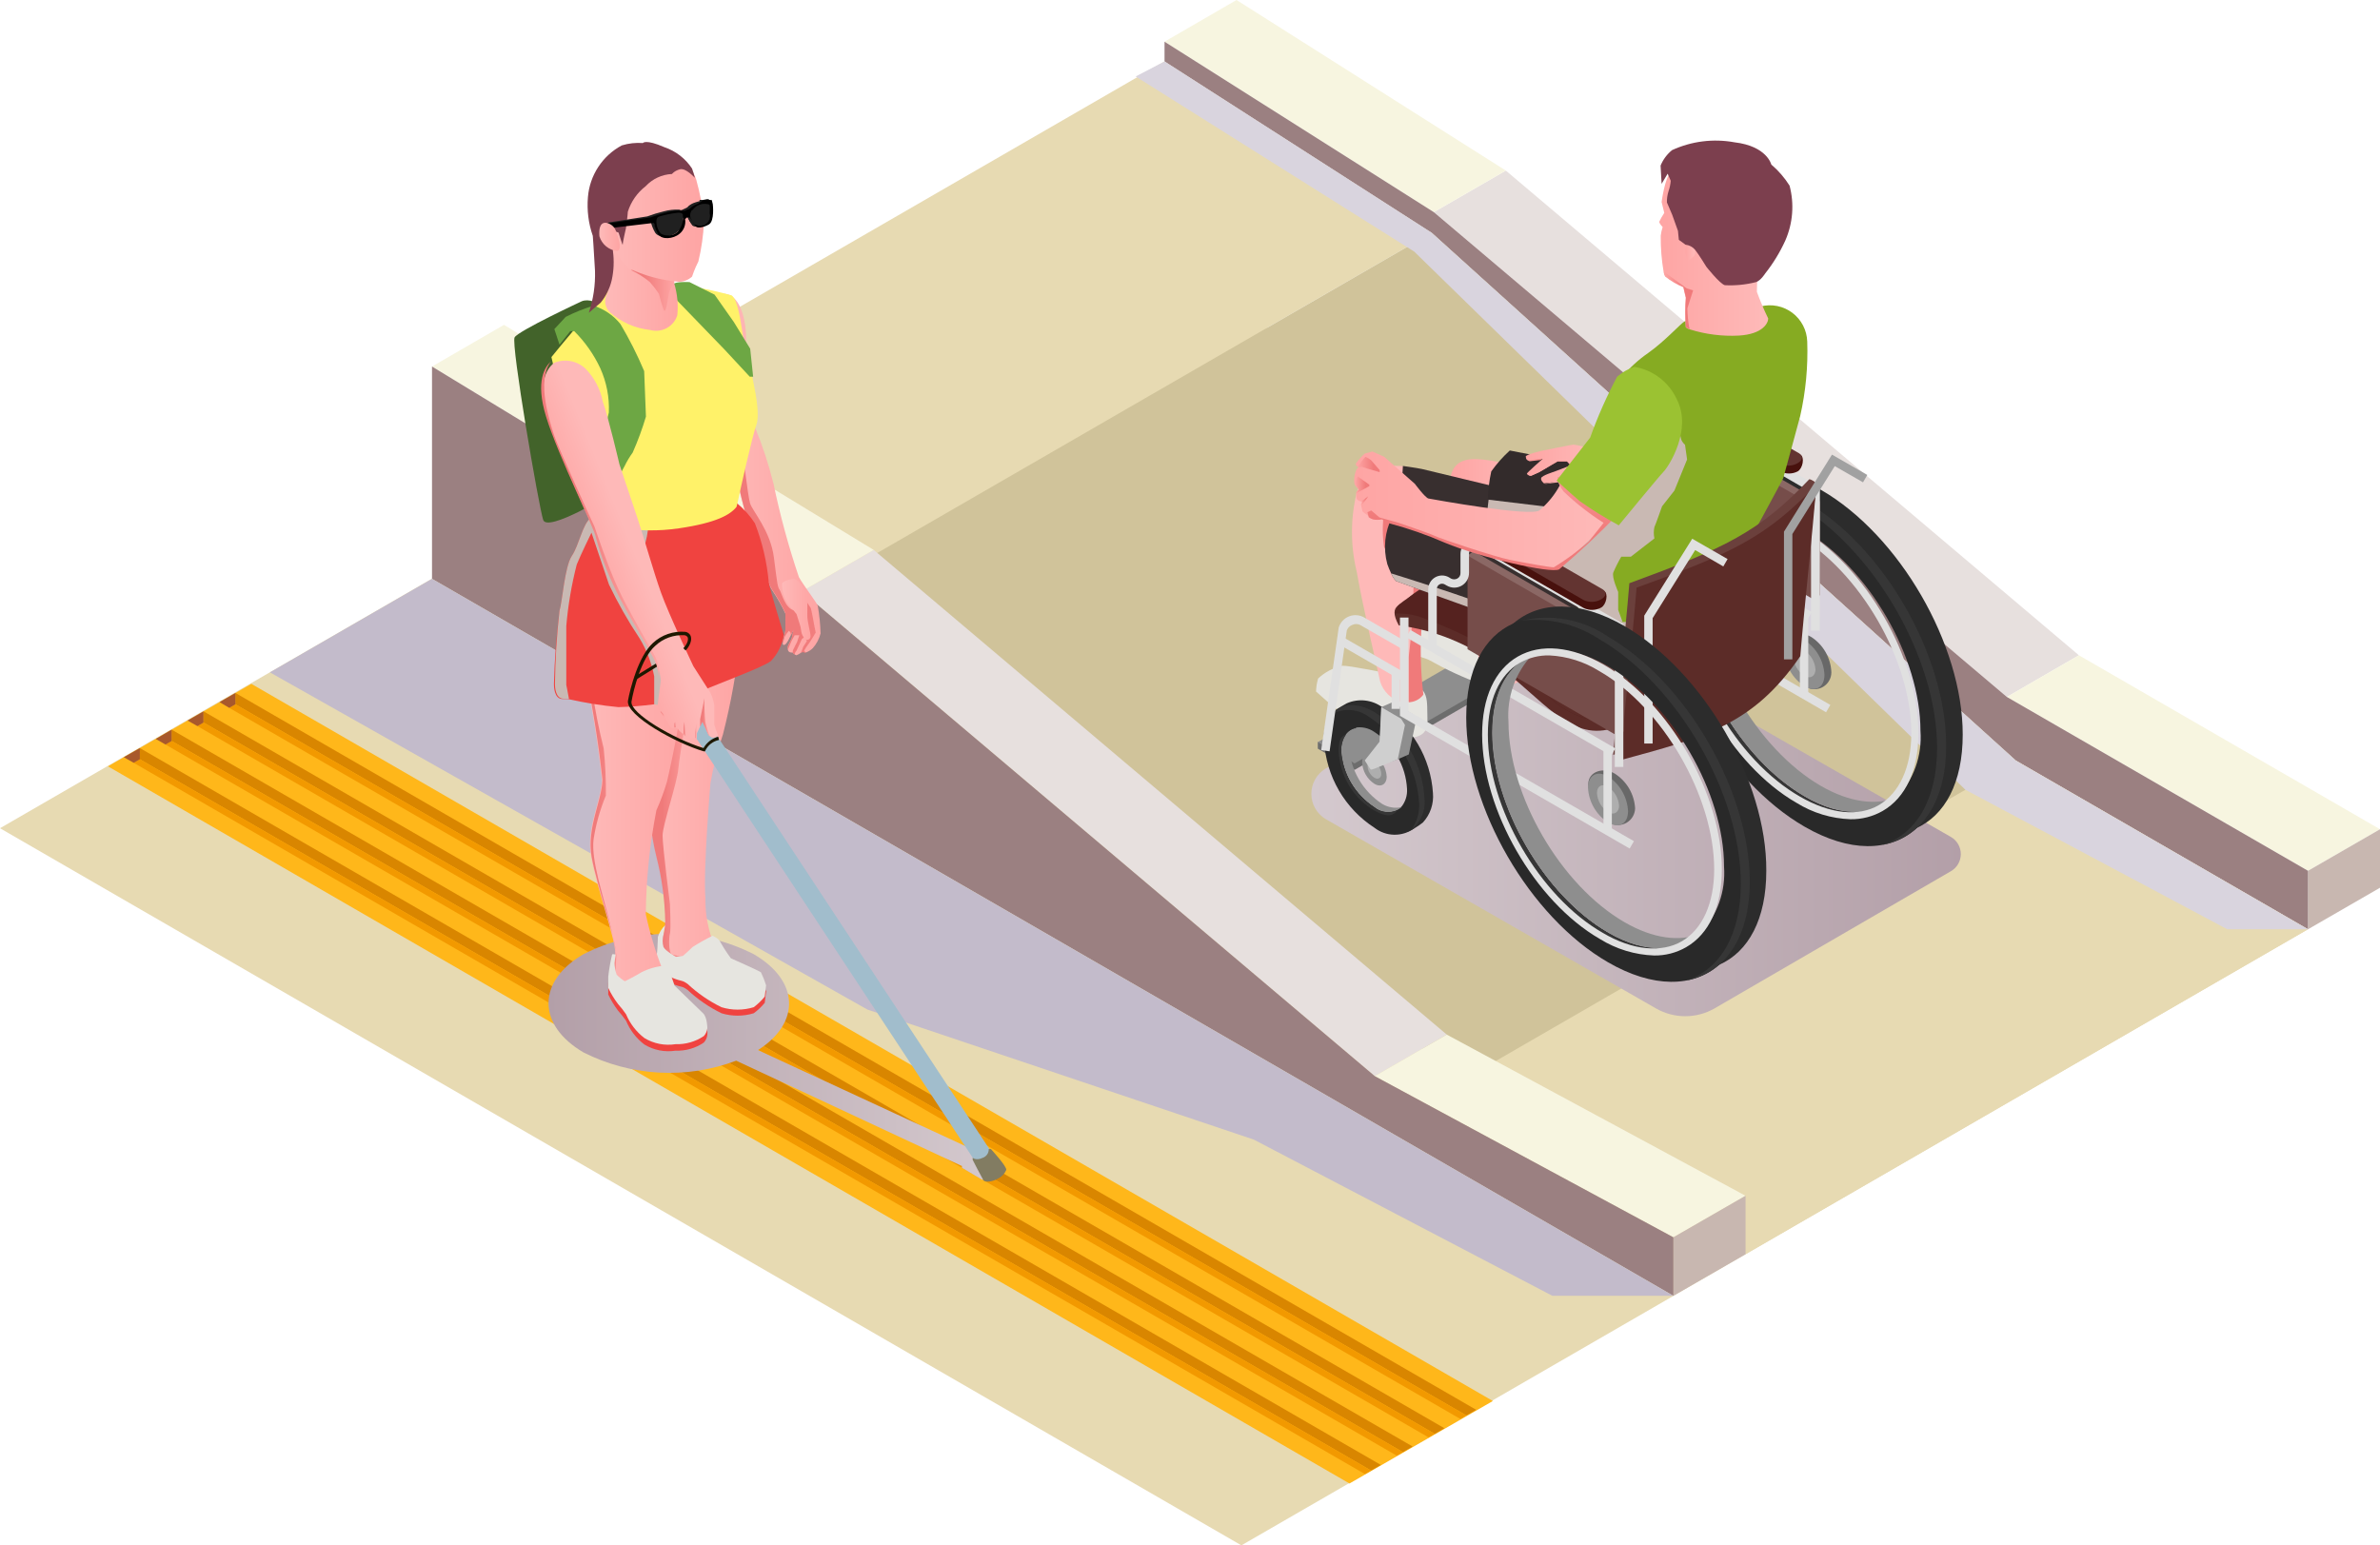 <svg width="462" height="300" viewBox="0 0 462 300" fill="none" xmlns="http://www.w3.org/2000/svg">
<path d="M447.995 180.4L286.563 273.689L284.648 274.776L283.477 275.462L280.39 277.264L278.503 278.351L277.303 279.037L274.216 280.81L272.33 281.897L271.129 282.583L268.042 284.385L266.156 285.472L264.955 286.158L240.975 300L0 160.782L207.02 41.182L447.995 180.4Z" fill="#E7DAB2"/>
<path d="M145.197 121.83L93.349 88.599L226.055 11.926L277.903 45.186L145.197 121.83Z" fill="#E7DAB2"/>
<path d="M278.332 41.182L389.573 135.3L403.55 127.207L292.308 33.117L278.332 41.182Z" fill="#E7E0DE"/>
<path d="M226.055 8.093L278.332 41.182L292.309 33.117L240.032 0L226.055 8.093Z" fill="#F7F5E0"/>
<path d="M403.55 127.207L462 160.982L448.023 169.047L389.573 135.3L403.55 127.207Z" fill="#F7F5E0"/>
<path d="M462 172.336V160.982L448.023 169.047V180.4L462 172.336Z" fill="#C8B7B0"/>
<path d="M389.573 135.3L448.023 169.047V180.4L391.317 147.655L277.903 45.186L226.055 11.926V8.093L278.332 41.182L389.573 135.3Z" fill="#9B8081"/>
<path d="M338.84 243.489L283.334 210.029L391.317 147.655L448.023 180.4L338.84 243.489Z" fill="#E7DAB2"/>
<path d="M169.92 107.56L283.334 210.029L391.317 147.655L277.903 45.186L169.92 107.56Z" fill="#D0C39A"/>
<g style="mix-blend-mode:multiply">
<path d="M448.023 180.4H432.36L381.513 153.317L274.53 48.846L220.453 14.843L226.055 11.926L277.903 45.186L391.317 147.655L448.023 180.4Z" fill="#D9D4DE"/>
</g>
<path d="M155.629 114.824L266.87 208.913L280.847 200.848L169.606 106.759L155.629 114.824Z" fill="#E7E0DE"/>
<path d="M83.86 71.153L155.629 114.824L169.606 106.759L97.836 63.06L83.86 71.153Z" fill="#F7F5E0"/>
<path d="M280.847 200.848L338.84 232.135L324.835 240.2L266.87 208.913L280.847 200.848Z" fill="#F7F5E0"/>
<path d="M338.84 243.489V232.135L324.835 240.2V251.554L338.84 243.489Z" fill="#C8B7B0"/>
<path d="M266.87 208.913L324.835 240.2V251.554L83.86 112.364V71.153L155.629 114.824L266.87 208.913Z" fill="#9B8081"/>
<g style="mix-blend-mode:multiply">
<path d="M324.835 251.554H301.34L243.405 221.239L168.377 195.987L52.391 130.524L83.86 112.364L324.835 251.554Z" fill="#C3BBCB"/>
</g>
<path d="M261.954 287.989L20.951 148.77L48.79 132.755L289.793 271.973L261.954 287.989Z" fill="#FFB71A"/>
<path d="M286.563 273.689L284.648 274.776L45.703 136.73V134.528L286.563 273.689Z" fill="#D98600"/>
<path d="M284.648 274.776L283.477 275.462L44.502 137.417L45.703 136.73L284.648 274.776Z" fill="#F29900"/>
<path d="M42.616 136.301L45.703 134.528V136.73L44.502 137.417L42.616 136.301Z" fill="#A8592C"/>
<path d="M280.39 277.264L278.503 278.351L39.529 140.276V138.103L280.39 277.264Z" fill="#D98600"/>
<path d="M278.503 278.351L277.303 279.037L38.329 140.963L39.529 140.276L278.503 278.351Z" fill="#F29900"/>
<path d="M36.414 139.876L39.5 138.103V140.276L38.329 140.963L36.414 139.876Z" fill="#A8592C"/>
<path d="M274.216 280.81L272.33 281.897L33.327 143.851V141.649L274.216 280.81Z" fill="#D98600"/>
<path d="M272.33 281.897L271.129 282.583L32.126 144.538L33.327 143.851L272.33 281.897Z" fill="#F29900"/>
<path d="M30.24 143.451L33.327 141.649V143.851L32.126 144.538L30.24 143.451Z" fill="#A8592C"/>
<path d="M268.042 284.385L266.156 285.472L27.153 147.398V145.224L268.042 284.385Z" fill="#D98600"/>
<path d="M266.156 285.472L264.955 286.158L25.952 148.084L27.153 147.398L266.156 285.472Z" fill="#F29900"/>
<path d="M24.038 146.997L27.153 145.224V147.398L25.953 148.084L24.038 146.997Z" fill="#A8592C"/>
<path style="mix-blend-mode:multiply" d="M193.643 224.9C193.643 224.385 189.013 223.098 189.013 223.098L188.642 223.07L147.14 203.851C155.458 198.561 155.172 190.381 146.312 185.234C141.193 182.631 135.533 181.275 129.791 181.275C124.05 181.275 118.389 182.631 113.271 185.234C104.182 190.496 104.239 199.018 113.271 204.309C117.832 206.613 122.821 207.945 127.923 208.221C133.024 208.496 138.128 207.71 142.91 205.91L186.727 226.358C186.715 226.473 186.715 226.587 186.727 226.702L190.557 228.961C191.1 229.275 192.3 228.275 192.872 227.188C193.407 226.549 193.683 225.732 193.643 224.9Z" fill="url(#paint0_linear_824_397)"/>
<path d="M141.881 187.207C141.134 186.2 140.447 185.149 139.823 184.061C139.566 183.375 138.337 182.831 138.337 182.831C136.99 183.499 135.683 184.244 134.421 185.062C133.964 185.52 132.563 186.778 132.563 186.778L131.22 186.95C131.22 186.95 129.191 185.834 128.791 185.033C128.577 184.276 128.577 183.474 128.791 182.717L129.105 180.801C128.464 181.442 127.983 182.226 127.705 183.089C127.705 184.061 127.533 186.12 127.533 186.12C127.395 186.8 127.395 187.5 127.533 188.179C127.829 188.839 128.255 189.433 128.785 189.924C129.316 190.415 129.94 190.795 130.62 191.039C132.449 191.754 132.306 191.325 133.478 192.183C135.434 194.006 137.649 195.529 140.052 196.702C142.092 197.327 144.272 197.327 146.311 196.702C147.109 196.119 147.83 195.437 148.455 194.671L148.712 192.44C148.437 191.58 148.103 190.739 147.712 189.924C147.312 189.638 141.881 187.207 141.881 187.207Z" fill="#F04340"/>
<path d="M130.934 192.498C130.934 192.498 129.791 188.751 129.134 188.751C127.524 188.872 125.952 189.299 124.503 190.01C123.589 190.61 121.302 191.754 121.302 191.754C120.713 191.411 120.174 190.988 119.701 190.496C119.448 189.729 119.303 188.93 119.273 188.122L119.501 186.606C119.501 186.606 118.93 186.406 118.815 186.606C118.482 188.001 118.234 189.414 118.072 190.839C118.072 191.554 118.072 193.07 118.072 193.07C118.603 194.18 119.245 195.234 119.987 196.215C120.541 196.831 121.057 197.481 121.531 198.16C122.288 199.979 123.51 201.567 125.075 202.765C126.889 203.87 129.036 204.295 131.134 203.966C133.085 204.043 135.008 203.491 136.622 202.393C137.01 201.976 137.251 201.444 137.308 200.877C137.388 199.863 137.116 198.853 136.536 198.017L130.934 192.498Z" fill="#F04340"/>
<path d="M159.288 122.974C159.018 124.035 158.498 125.015 157.773 125.834C157.394 126.196 156.947 126.478 156.458 126.664L155.801 126.463L155.543 126.664C155.261 126.895 154.942 127.079 154.6 127.207C154.433 127.171 154.282 127.081 154.171 126.949L153.828 126.664C153.745 126.694 153.654 126.694 153.571 126.664C153.285 126.664 153.057 126.521 152.942 126.177C152.927 126.112 152.927 126.043 152.942 125.977C152.893 125.649 152.964 125.313 153.142 125.033L153.686 123.947L154.057 122.231L153.485 123.375L153 124.347C152.855 124.62 152.672 124.87 152.457 125.091C152.256 125.234 152.056 125.234 151.942 125.091C151.93 125.034 151.93 124.976 151.942 124.919C151.799 124.519 152.428 122.974 152.457 122.431C152.485 121.888 152.457 119.113 152.457 119.113C151.729 117.552 150.879 116.05 149.913 114.623C148.655 112.936 146.168 102.698 144.797 100.01C143.585 95.763 142.687 91.433 142.11 87.054C139.709 74.356 137.708 57.197 140.366 57.026C144.396 57.026 144.882 64.233 144.825 65.605C145.094 71.449 145.686 77.273 146.597 83.05C148.033 86.565 149.218 90.178 150.141 93.861C151.42 100.018 153.071 106.092 155.086 112.05C155.915 113.537 158.516 116.94 158.745 117.598C159.056 119.374 159.237 121.171 159.288 122.974Z" fill="url(#paint1_linear_824_397)"/>
<path d="M112.928 58.484C112.928 58.484 100.637 64.204 99.894 65.491C99.151 66.778 104.61 98.437 105.439 100.925C106.268 103.413 118.415 96.006 118.415 96.006L128.619 73.87C128.619 73.87 118.473 56.339 112.928 58.484Z" fill="#42632A"/>
<path d="M156.915 125.062C156.618 125.451 156.351 125.862 156.115 126.292C156.115 126.292 156.258 126.578 156.458 126.778L155.801 126.578L155.543 126.778V126.578L155.915 125.577L156.63 124.461L156.144 123.661L155.658 124.061L154.629 126.292C154.629 126.292 154.229 126.721 154.257 127.064L153.914 126.778C153.88 126.608 153.88 126.433 153.914 126.263C154.086 125.863 154.715 124.662 154.715 124.662L155.172 123.317H154.257L153.686 124.347L152.914 126.206C152.898 126.14 152.898 126.072 152.914 126.006C152.864 125.677 152.935 125.342 153.114 125.062L153.657 123.975L154.029 122.259L153.457 123.403C153.513 123.217 153.513 123.018 153.457 122.831C153.371 122.693 153.265 122.567 153.143 122.459C152.8 122.827 152.511 123.241 152.285 123.689C152.285 123.889 152.056 124.519 151.942 124.976C151.93 124.92 151.93 124.861 151.942 124.805C151.799 124.404 152.428 122.86 152.457 122.316C152.485 121.773 152.457 118.999 152.457 118.999C151.729 117.437 150.879 115.936 149.913 114.509C148.655 112.822 146.169 102.583 144.797 99.895C143.585 95.648 142.687 91.318 142.11 86.94C142.996 86.311 143.796 85.968 143.939 86.568C144.254 87.826 145.14 96.177 145.597 97.693C146.054 99.209 149.57 103.041 150.227 108.217C150.885 113.394 150.942 113.937 151.342 114.509C151.742 115.081 152.342 118.112 154.2 118.513C156.058 118.913 156.401 116.597 156.401 116.597C156.401 116.597 157.287 117.826 157.401 118.084C157.516 118.341 158.03 121.23 158.03 121.23L158.344 122.803C158.344 122.803 157.201 124.747 156.915 125.062Z" fill="url(#paint2_linear_824_397)"/>
<path d="M156.458 124.204C156.56 124.229 156.667 124.232 156.77 124.211C156.874 124.191 156.971 124.147 157.056 124.084C157.141 124.021 157.211 123.941 157.26 123.848C157.31 123.755 157.339 123.652 157.344 123.546C157.344 122.717 156.687 120.686 156.715 119.428C156.744 118.17 156.715 116.94 156.715 116.94C156.569 115.957 156.3 114.996 155.915 114.08C155.552 113.305 154.923 112.686 154.143 112.336C154.143 112.336 152.085 112.622 151.799 113.279C151.78 114.833 152.272 116.351 153.2 117.598C153.726 118.096 154.204 118.641 154.629 119.228L155.258 121.23C155.543 122.031 155.458 122.431 155.658 123.06C155.826 123.502 156.101 123.895 156.458 124.204Z" fill="url(#paint3_linear_824_397)"/>
<path d="M137.908 152.088C137.908 152.088 136.479 168.961 136.937 174.337C136.878 177.516 137.481 180.672 138.709 183.603C139.795 185.806 136.622 188.751 136.622 188.751L134.336 187.979C132.592 187.436 130.391 186.749 129.677 186.435C129.154 186.111 128.749 185.628 128.522 185.056C128.296 184.484 128.26 183.854 128.419 183.26C128.857 181.868 129.125 180.427 129.219 178.97C129.146 174.704 128.57 170.461 127.505 166.33C126.362 161.713 125.938 156.948 126.247 152.202C126.247 146.482 127.819 129.638 129.677 128.208C130.74 127.536 131.883 126.998 133.078 126.606C135.565 125.634 138.394 124.805 138.394 124.805L143.711 123.546C143.064 129.961 141.937 136.318 140.338 142.564C139.269 145.667 138.457 148.852 137.908 152.088Z" fill="url(#paint4_linear_824_397)"/>
<path d="M134.879 186.063L134.25 187.979C132.506 187.436 130.305 186.749 129.591 186.435C129.068 186.111 128.663 185.628 128.437 185.056C128.21 184.484 128.174 183.854 128.333 183.26C128.771 181.868 129.039 180.427 129.134 178.97C129.06 174.704 128.484 170.461 127.419 166.33C126.276 161.713 125.852 156.948 126.161 152.202C126.161 146.482 127.733 129.638 129.591 128.208C130.654 127.536 131.797 126.998 132.992 126.606C133.485 126.983 133.897 127.456 134.201 127.997C134.506 128.538 134.698 129.135 134.764 129.752C134.478 131.983 131.906 146.454 131.677 149.228C131.449 152.002 128.619 160.153 128.619 162.212C128.619 164.271 130.048 175.51 130.048 175.51C130.048 175.51 130.277 180.429 130.048 181.23C129.819 182.031 129.791 184.862 130.363 185.262C131.839 185.67 133.351 185.938 134.879 186.063Z" fill="url(#paint5_linear_824_397)"/>
<path d="M141.881 186.034C141.129 185.021 140.441 183.961 139.823 182.86C139.566 182.202 138.337 181.659 138.337 181.659C136.99 182.315 135.682 183.05 134.421 183.861C133.964 184.347 132.563 185.577 132.563 185.577L131.22 185.748C131.22 185.748 129.191 184.633 128.791 183.832C128.577 183.075 128.577 182.273 128.791 181.516L129.105 179.628C128.458 180.253 127.976 181.029 127.705 181.888C127.705 182.86 127.533 184.948 127.533 184.948C127.395 185.627 127.395 186.327 127.533 187.007C127.832 187.665 128.258 188.257 128.788 188.748C129.319 189.239 129.941 189.619 130.62 189.867C132.449 190.61 132.306 190.181 133.478 191.01C135.434 192.834 137.649 194.357 140.052 195.529C142.092 196.154 144.272 196.154 146.311 195.529C147.105 194.931 147.825 194.239 148.455 193.47L148.712 191.268C148.442 190.405 148.108 189.564 147.712 188.751C147.312 188.437 141.881 186.034 141.881 186.034Z" fill="#E6E5E0"/>
<path d="M127.419 157.293C126.122 163.946 125.433 170.705 125.361 177.483C126.154 181.15 127.244 184.746 128.619 188.236C129.134 190.01 129.076 195.186 124.646 194.929C124.185 194.907 123.726 194.849 123.274 194.757C122.206 194.526 121.227 193.994 120.452 193.224C119.677 192.453 119.139 191.477 118.901 190.41C118.301 188.894 119.216 187.55 119.416 185.119C119.616 182.688 115.7 171.878 114.728 166.301C113.756 160.724 116.7 155.52 116.843 151.43C116.049 143.97 114.837 136.561 113.213 129.237L114.014 128.78L126.618 121.23C126.618 121.23 133.449 127.235 133.249 130.696C132.344 137.771 131.085 144.796 129.477 151.745C128.919 153.639 128.231 155.493 127.419 157.293Z" fill="url(#paint6_linear_824_397)"/>
<path d="M123.389 194.757C122.321 194.526 121.341 193.994 120.566 193.224C119.791 192.453 119.253 191.477 119.016 190.41C118.415 188.894 119.33 187.55 119.53 185.119C119.73 182.688 115.815 171.878 114.843 166.301C113.871 160.725 116.815 155.52 116.958 151.43C116.163 143.97 114.951 136.561 113.328 129.237L114.128 128.78C114.597 130.479 114.875 132.224 114.957 133.985C115.503 137.787 116.247 141.557 117.186 145.281C117.506 148.321 117.649 151.377 117.615 154.433C116.467 157.184 115.661 160.065 115.214 163.012C114.728 167.045 117.215 174.28 118.072 177.941C118.727 180.419 119.251 182.93 119.645 185.462L119.444 189.066L120.13 190.439L122.245 191.239C122.245 191.239 122.903 193.184 123.389 194.757Z" fill="url(#paint7_linear_824_397)"/>
<path d="M130.934 191.325C130.934 191.325 129.791 187.55 129.134 187.464C127.52 187.582 125.946 188.019 124.503 188.751C123.589 189.352 121.302 190.496 121.302 190.496C120.713 190.14 120.175 189.707 119.701 189.209C119.445 188.452 119.3 187.662 119.273 186.864L119.501 185.319C119.501 185.319 118.93 185.119 118.815 185.319C118.482 186.724 118.234 188.146 118.072 189.581C118.072 190.296 118.072 191.783 118.072 191.783C118.596 192.897 119.238 193.952 119.987 194.929C120.544 195.552 121.06 196.211 121.531 196.902C122.296 198.716 123.517 200.302 125.075 201.506C126.889 202.611 129.036 203.037 131.134 202.707C133.083 202.77 135.002 202.22 136.622 201.134C137.005 200.714 137.245 200.184 137.308 199.619C137.308 199.619 137.308 197.588 136.536 196.759L130.934 191.325Z" fill="#E6E5E0"/>
<path d="M152.142 123.203C151.863 125.126 150.994 126.915 149.656 128.322C147.769 129.781 137.594 133.298 134.307 135.014C132.616 135.76 130.825 136.251 128.991 136.473L126.933 136.73C124.648 137.033 122.349 137.215 120.045 137.274C116.747 136.959 113.472 136.434 110.241 135.701H109.183C107.583 135.701 107.526 133.327 107.526 132.841C107.643 128.059 108.006 123.286 108.612 118.541C109.155 116.883 109.612 109.962 111.013 107.903C112.413 105.844 113.099 101.611 114.757 100.467C119.078 99.456 123.476 98.805 127.905 98.522C135.05 97.779 142.424 97.15 142.424 97.15L143.139 97.75C144.455 98.853 145.601 100.144 146.54 101.582C147.969 105.25 148.873 109.101 149.227 113.022C149.37 114.194 152.142 123.203 152.142 123.203Z" fill="#F04340"/>
<g style="mix-blend-mode:multiply">
<path d="M128.991 136.473C129 136.558 129 136.645 128.991 136.73C128.676 137.131 126.99 136.73 126.99 136.73V131.296C126.489 128.676 125.521 126.167 124.132 123.889C121.917 120.563 119.94 117.085 118.215 113.48L114.814 103.413C114.814 103.413 112.67 107.788 111.956 109.59C110.947 113.511 110.269 117.51 109.926 121.544V132.984C109.926 132.984 110.184 134.128 110.441 135.643H109.383C107.783 135.643 107.726 133.27 107.726 132.784C107.779 128.024 108.074 123.271 108.612 118.541C109.155 116.883 109.612 109.962 111.013 107.903C112.413 105.844 113.099 101.611 114.757 100.467C114.747 100.391 114.747 100.314 114.757 100.238C114.099 98.179 114.5 94.29 113.499 89.4C112.609 86.043 111.531 82.74 110.269 79.504C113.328 77.645 115.786 76.301 115.786 76.301C117.919 79.952 119.736 83.779 121.216 87.741C121.374 88.467 121.748 89.129 122.289 89.64C122.83 90.15 123.512 90.485 124.246 90.601L123.474 93.46L124.246 96.864L128.019 98.551L124.56 99.952C125.101 100.891 125.505 101.902 125.761 102.955C125.573 104.544 125.149 106.096 124.503 107.56C123.932 109.361 129.019 124.233 129.019 124.233C129.019 124.233 129.219 134.671 128.991 136.473Z" fill="#C9B9B3"/>
</g>
<path d="M123.531 131.897L123.188 131.354L129.391 127.55L129.705 128.065L123.531 131.897Z" fill="#1D1800"/>
<path d="M146.855 82.364C145.883 85.224 143.711 95.062 143.139 97.75L142.967 98.408C141.767 99.924 139.052 101.497 131.849 102.555C129.834 102.857 127.798 102.991 125.761 102.955C120.531 102.955 115.7 101.897 114.843 100.524C114.832 100.448 114.832 100.371 114.843 100.296C114.185 98.236 114.585 94.347 113.585 89.457C112.695 86.1 111.617 82.797 110.355 79.561C108.918 76.266 107.808 72.836 107.04 69.323C107.611 68.522 117.729 56.54 117.729 56.54C120.76 55.69 123.858 55.106 126.99 54.795C132.076 55.122 137.114 55.975 142.024 57.34C143.282 58.255 143.739 62.345 144.282 65.548C144.825 68.751 147.969 79.075 146.855 82.364Z" fill="#FFF269"/>
<path d="M130.506 57.369L140.652 67.865L145.54 73.127H146.197L145.625 67.693L142.453 62.517L138.709 57.197L133.85 54.766C133.85 54.766 130.991 54.595 130.591 55.224C130.428 55.927 130.399 56.655 130.506 57.369Z" fill="#6DA744"/>
<path d="M125.046 72.04L125.389 80.877C124.68 83.255 123.821 85.586 122.817 87.855C122.214 88.682 121.688 89.563 121.245 90.486C121.073 90.887 118.387 95.491 118.387 95.491C118.387 95.491 115.9 94.805 115.529 93.804C116.14 89.179 117.028 84.595 118.187 80.076C118.311 77.126 117.744 74.188 116.529 71.497C115.28 68.815 113.567 66.376 111.47 64.29H110.698L108.612 66.921L107.611 63.889L109.812 61.516C111.552 60.626 113.37 59.899 115.243 59.342C117.288 60.002 119.096 61.244 120.445 62.917C122.184 65.85 123.722 68.898 125.046 72.04Z" fill="#6DA744"/>
<path d="M131.477 50.534C130.969 52.002 130.774 53.561 130.906 55.11C131.49 57.084 131.684 59.153 131.477 61.201C131.141 62.266 130.404 63.158 129.424 63.691C128.443 64.225 127.294 64.357 126.218 64.061C123.261 63.751 120.479 62.509 118.273 60.515C117.925 60.136 117.68 59.674 117.56 59.174C117.44 58.673 117.449 58.151 117.587 57.655C118.253 56.049 118.676 54.352 118.844 52.621C118.954 50.57 118.887 48.513 118.644 46.473C118.273 44.385 121.502 39.924 121.502 39.924L129.705 41.153L131.477 50.534Z" fill="url(#paint8_linear_824_397)"/>
<path d="M122.474 52.421C123.783 53.043 125.011 53.821 126.133 54.738C126.772 55.461 127.364 56.225 127.905 57.026C128.158 58.092 128.473 59.142 128.848 60.172C129.334 61.258 129.763 56.911 129.963 56.511L130.877 54.652L128.162 51.478L122.474 52.421Z" fill="url(#paint9_linear_824_397)"/>
<path d="M134.335 53.708C133.65 54.324 132.77 54.679 131.849 54.709C128.405 54.434 125.042 53.523 121.931 52.021C119.913 49.974 118.567 47.36 118.072 44.528C118.072 43.213 117.558 37.693 120.931 35.663C124.303 33.632 125.189 30.658 129.305 30.972C133.421 31.287 134.536 32.974 135.164 34.919C135.922 37.611 136.42 40.369 136.651 43.155C136.53 45.72 136.166 48.267 135.565 50.763C134.85 52.135 134.335 53.708 134.335 53.708Z" fill="url(#paint10_linear_824_397)"/>
<path d="M131.879 131.743L128.848 133.742L191.296 228.504L194.326 226.505L131.879 131.743Z" fill="#A1BDCC"/>
<path d="M192.357 223.07H191.928C191.943 223.436 191.84 223.798 191.634 224.102C191.429 224.405 191.131 224.635 190.785 224.757C189.47 225.386 188.813 224.757 188.813 224.757C188.813 224.757 188.813 225.1 188.813 225.157C188.813 225.214 190.557 228.532 190.871 229.075C191.185 229.619 192.7 229.418 193.729 228.789C194.45 228.454 195.02 227.863 195.33 227.131C195.53 226.501 192.357 223.07 192.357 223.07Z" fill="#827C62"/>
<path d="M139.366 142.679C139.307 142.823 139.209 142.948 139.083 143.039C138.956 143.13 138.807 143.184 138.652 143.194H138.451C138.206 143.178 137.973 143.077 137.794 142.908C137.614 142.755 137.476 142.558 137.394 142.336C137.137 141.706 136.336 140.048 136.336 140.048L135.908 140.991L135.279 142.364V142.736V143.337H135.079C134.689 143.379 134.296 143.379 133.907 143.337C133.682 143.306 133.472 143.206 133.307 143.051C133.118 142.894 132.978 142.685 132.907 142.45H132.621C132.335 142.45 131.535 141.478 131.449 141.363H131.163C130.955 141.331 130.743 141.331 130.534 141.363C130.134 141.363 129.305 139.762 129.305 139.762L129.105 139.533L128.362 138.446C128.036 138.05 127.793 137.593 127.647 137.102C127.647 136.702 128.248 132.355 128.248 132.355C128.289 132.176 128.289 131.99 128.248 131.811C128.175 131.112 128.031 130.422 127.819 129.752C127.219 127.636 123.332 121.83 120.874 117.054C118.812 113.184 117.183 109.098 116.015 104.871C116.015 103.67 108.698 89.085 106.354 81.42C104.182 74.385 106.211 71.668 107.268 70.696C107.337 70.613 107.414 70.536 107.497 70.467C108.517 70.033 109.64 69.904 110.731 70.097C111.822 70.29 112.833 70.796 113.642 71.554C115.38 73.316 116.554 75.556 117.015 77.989C118.072 80.848 120.245 90.143 120.245 90.143C120.245 90.143 122.388 96.492 123.789 100.725C125.189 104.957 126.819 110.848 128.305 115.024C129.791 119.199 134.593 129.323 134.593 129.323L137.851 134.414C138.255 135.192 138.526 136.033 138.652 136.902C138.652 137.245 138.652 140.419 138.652 140.677C138.851 141.357 139.089 142.026 139.366 142.679Z" fill="url(#paint11_linear_824_397)"/>
<path d="M126.876 126.921C127.676 128.232 128.037 129.766 127.905 131.296C127.832 130.597 127.688 129.908 127.476 129.237C126.876 127.121 122.989 121.316 120.531 116.54C118.469 112.669 116.84 108.584 115.672 104.357C115.672 103.155 108.355 88.57 106.011 80.906C103.839 73.87 105.868 71.153 106.925 70.181C104.067 73.956 106.725 81.907 107.554 84.481C108.383 87.054 115.414 102.269 115.414 102.269C115.414 102.269 118.015 110.076 120.045 114.395C122.074 118.713 126.304 125.834 126.876 126.921Z" fill="url(#paint12_linear_824_397)"/>
<path d="M128.305 138.132L128.934 138.761V139.218L128.19 138.132H128.305Z" fill="url(#paint13_linear_824_397)"/>
<path d="M131.049 140.133L131.22 141.22H130.934C130.914 140.982 130.914 140.743 130.934 140.505L131.049 140.133Z" fill="url(#paint14_linear_824_397)"/>
<path d="M132.849 140.133L133.107 142.993C132.918 142.837 132.778 142.628 132.706 142.393V142.021C132.688 141.389 132.736 140.756 132.849 140.133Z" fill="url(#paint15_linear_824_397)"/>
<path d="M135.193 142.679V143.279H134.993V142.221L135.165 140.391L135.193 142.679Z" fill="url(#paint16_linear_824_397)"/>
<path d="M136.908 140.133C137.121 141.11 137.418 142.067 137.794 142.993C137.613 142.84 137.476 142.643 137.394 142.421C137.137 141.792 136.336 140.133 136.336 140.133L135.907 141.077V139.647L136.25 137.989L136.736 135.558C136.736 135.558 136.736 136.644 136.736 136.759C136.736 136.873 136.765 138.99 136.908 140.133Z" fill="url(#paint17_linear_824_397)"/>
<path d="M138.452 143.165C138.206 143.149 137.973 143.048 137.794 142.879L138.452 143.165Z" fill="url(#paint18_linear_824_397)"/>
<path d="M130.448 33.775C128.498 33.866 126.662 34.718 125.332 36.149C123.702 37.406 122.495 39.133 121.874 41.096C121.874 41.64 121.502 44.328 121.502 44.328C121.502 44.328 120.845 47.188 120.873 47.502C120.902 47.817 120.073 45.157 120.073 45.157L118.758 44.7L118.987 48.789C119.231 50.638 119.153 52.515 118.758 54.337C118.389 55.95 117.656 57.456 116.615 58.742L114.3 60.715C115.179 58.091 115.586 55.331 115.5 52.564C115.271 48.36 115.071 45.786 115.071 45.786C114.231 43.374 113.909 40.811 114.128 38.265C114.297 36.175 114.987 34.161 116.135 32.407C117.284 30.653 118.854 29.216 120.702 28.227C122.024 27.821 123.41 27.666 124.789 27.769C124.789 27.769 125.304 26.968 128.962 28.57C131.167 29.311 133.06 30.771 134.336 32.717C134.558 33.304 134.739 33.906 134.879 34.519C134.879 34.519 133.135 32.574 132.02 32.86C130.906 33.146 130.448 33.775 130.448 33.775Z" fill="#7C3F4E"/>
<path d="M136.879 145.853H136.594C131.335 144.309 121.417 138.904 121.902 136.015C122.303 133.756 123.903 127.436 126.733 124.833C127.574 124.048 128.572 123.448 129.66 123.074C130.748 122.7 131.903 122.558 133.049 122.66C133.264 122.694 133.467 122.779 133.641 122.908C133.815 123.038 133.956 123.208 134.05 123.403C134.564 124.719 133.164 126.263 133.078 126.263L132.649 125.834C132.649 125.834 133.85 124.633 133.478 123.689C133.412 123.593 133.328 123.51 133.23 123.446C133.131 123.382 133.022 123.339 132.907 123.317C131.863 123.249 130.817 123.397 129.834 123.751C128.85 124.105 127.95 124.659 127.19 125.377C124.503 127.722 122.96 133.956 122.588 136.187C122.217 138.418 130.763 143.451 136.565 145.224C136.873 144.686 137.283 144.215 137.774 143.837C138.265 143.459 138.825 143.182 139.423 143.022L139.566 143.651C138.995 143.767 138.458 144.014 137.997 144.371C137.536 144.728 137.164 145.186 136.908 145.71L136.879 145.853Z" fill="#1D1800"/>
<path d="M132.392 44.214C132.689 43.753 132.848 43.217 132.849 42.669C132.849 42.469 132.849 42.154 132.849 42.069C132.932 42.021 133.025 41.996 133.121 41.996C133.216 41.996 133.31 42.021 133.392 42.069C133.392 42.069 134.193 43.584 134.478 43.842C134.636 43.912 134.806 43.948 134.979 43.948C135.151 43.948 135.321 43.912 135.479 43.842C135.765 43.842 136.022 43.642 136.279 43.613C136.533 43.669 136.797 43.669 137.051 43.613C137.213 43.489 137.349 43.333 137.451 43.155C137.69 42.851 137.865 42.5 137.965 42.126C138.05 41.73 138.05 41.321 137.965 40.925C137.965 40.41 137.965 39.952 137.794 39.466L137.594 38.665H137.194C136.806 38.734 136.424 38.829 136.05 38.951L134.964 39.295C134.495 39.437 134.058 39.67 133.678 39.981C133.678 39.981 133.449 40.267 133.307 40.324L132.506 40.696C132.413 40.757 132.304 40.79 132.192 40.79C132.08 40.79 131.971 40.757 131.877 40.696C130.846 40.644 129.813 40.76 128.819 41.039C127.743 41.299 126.684 41.624 125.647 42.011L118.158 43.184C117.989 43.254 117.851 43.381 117.767 43.543C117.683 43.706 117.66 43.892 117.701 44.071L118.129 43.899L126.304 42.927C126.475 43.723 126.774 44.486 127.19 45.186C127.876 46.215 129.905 46.072 131.306 45.186L131.735 44.785C131.891 44.714 132.028 44.606 132.135 44.471C132.387 44.162 132.537 43.782 132.563 43.384C132.578 43.146 132.578 42.907 132.563 42.669C132.559 42.425 132.629 42.186 132.763 41.983L132.392 44.214ZM134.335 40.553C134.602 40.207 134.944 39.926 135.335 39.733C135.727 39.54 136.157 39.439 136.593 39.438C136.593 39.438 137.308 39.438 137.365 39.724C137.422 40.01 137.365 41.125 137.365 41.268C137.47 41.677 137.44 42.109 137.28 42.501C137.121 42.892 136.84 43.222 136.479 43.441C135.279 44.013 134.678 43.441 134.45 43.441C134.167 42.949 133.956 42.42 133.821 41.868C133.773 41.623 133.796 41.369 133.887 41.136C133.978 40.903 134.134 40.7 134.335 40.553ZM127.018 42.841C127.018 42.412 127.219 42.069 127.533 41.983C128.581 41.672 129.651 41.442 130.734 41.297C130.734 41.297 131.849 41.039 132.163 41.554C132.258 42.153 132.22 42.766 132.052 43.349C131.884 43.932 131.59 44.471 131.191 44.928C130.745 45.298 130.198 45.523 129.621 45.574C129.044 45.625 128.466 45.5 127.962 45.215C127.375 44.581 127.031 43.761 126.99 42.898L127.018 42.841Z" fill="#202020"/>
<path d="M137.337 39.438C136.831 39.317 136.304 39.328 135.804 39.468C135.304 39.608 134.848 39.873 134.478 40.238C133.364 41.468 132.992 41.325 132.992 41.325C131.985 41.099 130.941 41.099 129.934 41.325C127.99 41.697 127.076 41.954 127.076 42.498C127.076 43.041 127.076 45.901 129.162 45.901C129.758 45.876 130.336 45.693 130.838 45.372C131.34 45.05 131.748 44.601 132.02 44.071C132.02 44.071 132.535 42.297 132.563 42.24C132.592 42.183 133.392 41.868 133.392 41.868C133.392 41.868 133.993 43.928 135.25 44.013C136.508 44.099 137.594 43.356 137.651 42.812C137.708 42.269 137.965 39.438 137.651 39.409L137.337 39.438Z" fill="#202020"/>
<path d="M137.622 38.808H135.765L136.165 40.038C136.165 40.038 138.566 39.695 137.622 38.808Z" fill="#202020"/>
<path d="M135.479 39.552C135.071 39.684 134.686 39.877 134.336 40.124L133.993 40.438L133.65 40.667C133.221 40.667 132.964 41.096 132.506 40.896C131.475 40.844 130.442 40.96 129.448 41.239C128.372 41.499 127.313 41.824 126.275 42.212L118.044 43.356C117.875 43.425 117.737 43.553 117.653 43.715C117.569 43.877 117.546 44.064 117.587 44.242H118.758L126.933 43.27C127.089 44.07 127.389 44.836 127.819 45.529C128.505 46.559 130.677 46.416 131.906 45.386C132.324 45.049 132.645 44.606 132.836 44.103C133.027 43.601 133.081 43.056 132.992 42.526L133.307 42.269C133.65 42.011 133.793 42.269 133.907 42.269C134.021 42.269 134.85 43.756 135.136 44.013C135.422 44.271 136.422 44.242 137.594 43.584C138.766 42.927 138.366 39.638 138.366 39.638L138.166 38.837H137.937C137.787 38.796 137.629 38.796 137.48 38.837H137.165H136.822C136.737 38.849 136.65 38.849 136.565 38.837L135.479 39.552ZM134.45 40.753C134.738 40.356 135.123 40.039 135.568 39.834C136.014 39.628 136.505 39.541 136.994 39.581C136.994 39.581 137.708 39.581 137.765 39.867C137.823 40.153 137.765 41.268 137.765 41.411C137.87 41.82 137.84 42.252 137.68 42.644C137.521 43.035 137.24 43.365 136.879 43.584C135.679 44.156 135.079 43.584 134.85 43.584C134.523 43.17 134.245 42.719 134.021 42.24C133.956 41.985 133.95 41.718 134.005 41.46C134.059 41.202 134.173 40.96 134.336 40.753H134.45ZM127.419 42.898C127.419 42.469 127.619 42.126 127.933 42.04C128.981 41.729 130.051 41.499 131.134 41.354C131.134 41.354 132.249 41.096 132.535 41.611C132.638 42.23 132.596 42.865 132.413 43.466C132.229 44.066 131.909 44.616 131.477 45.072C131.034 45.435 130.492 45.656 129.921 45.707C129.35 45.758 128.777 45.636 128.276 45.358C127.699 44.671 127.394 43.795 127.419 42.898Z" fill="black"/>
<path d="M119.444 44.557C119.265 44.197 118.998 43.888 118.669 43.658C118.339 43.428 117.957 43.285 117.558 43.241C116.329 43.241 116.272 44.728 116.357 45.872C116.589 46.636 117.041 47.315 117.656 47.824C118.271 48.333 119.022 48.648 119.816 48.732C121.102 48.446 119.444 44.557 119.444 44.557Z" fill="url(#paint19_linear_824_397)"/>
<path style="mix-blend-mode:multiply" d="M332.781 195.786L378.741 169.104C379.315 168.765 379.792 168.283 380.123 167.703C380.454 167.124 380.629 166.468 380.629 165.801C380.629 165.133 380.454 164.477 380.123 163.898C379.792 163.319 379.315 162.836 378.741 162.498L313.431 125.091C311.204 123.797 308.674 123.116 306.099 123.116C303.524 123.116 300.995 123.797 298.768 125.091L257.238 149.256C256.417 149.771 255.741 150.486 255.271 151.333C254.802 152.181 254.556 153.135 254.556 154.104C254.556 155.073 254.802 156.026 255.271 156.874C255.741 157.722 256.417 158.437 257.238 158.951L321.491 195.786C323.212 196.764 325.157 197.278 327.136 197.278C329.115 197.278 331.06 196.764 332.781 195.786Z" fill="url(#paint20_linear_824_397)"/>
<path d="M353.474 95.091C344.728 90.029 336.954 90.2 331.895 94.576C328.15 97.807 325.921 103.356 325.921 110.791C325.921 128.265 338.268 149.514 353.474 158.322C360.534 162.383 366.965 163.07 371.852 160.839C377.569 158.322 380.999 151.945 380.999 142.593C380.999 125.148 368.708 103.87 353.474 95.091ZM368.165 154.805C364.049 158.58 357.561 158.808 350.273 154.604C337.811 147.426 327.75 130.01 327.75 115.739C327.75 107.903 330.78 102.612 335.582 100.639C339.697 96.835 346.186 96.606 353.474 100.839C365.907 108.017 375.997 125.434 375.997 139.704C375.997 147.541 372.967 152.831 368.165 154.805Z" fill="#2C2C2C"/>
<path d="M350.273 97.236C343.213 93.174 336.782 92.488 331.895 94.69C326.178 97.236 322.72 103.613 322.72 112.965C322.72 130.41 335.067 151.687 350.273 160.467C359.019 165.529 366.793 165.357 371.852 160.953C375.568 157.722 377.797 152.202 377.797 144.766C377.797 127.207 365.478 105.815 350.273 97.236ZM335.582 100.753C339.526 99.152 344.642 99.752 350.273 102.984C362.706 110.191 372.795 127.579 372.795 141.878C372.971 144.254 372.65 146.641 371.853 148.886C371.055 151.132 369.8 153.186 368.165 154.919C364.049 158.694 357.561 158.923 350.273 154.719C337.811 147.541 327.75 130.124 327.75 115.853C327.75 107.903 330.78 102.612 335.582 100.639V100.753Z" fill="#292929"/>
<path d="M368.165 154.805C364.049 158.58 357.561 158.808 350.273 154.604C337.811 147.426 327.75 130.01 327.75 115.739C327.75 107.903 330.78 102.612 335.582 100.639C333.947 102.372 332.692 104.426 331.894 106.671C331.097 108.917 330.776 111.303 330.951 113.68C330.951 127.979 341.041 145.367 353.474 152.574C359.076 155.806 364.221 156.406 368.165 154.805Z" fill="#8E8E8E"/>
<path d="M350.273 97.236C343.87 93.546 338.011 92.66 333.352 94.147C338.661 93.521 344.021 94.776 348.501 97.693C363.706 106.473 376.025 127.75 376.025 145.195C376.025 155.348 371.881 161.954 365.421 164.013C372.881 162.641 377.797 155.806 377.797 144.766C377.797 127.178 365.479 105.815 350.273 97.236Z" fill="#363636"/>
<path d="M336.239 100.41C330.065 101.439 325.978 107.073 325.978 116.168C325.978 130.467 336.067 147.855 348.501 155.062C350.533 156.443 352.834 157.376 355.254 157.8C357.673 158.224 360.155 158.129 362.534 157.521C358.239 158.03 353.901 157.018 350.273 154.662C337.84 147.483 327.75 130.067 327.75 115.796C327.75 107.531 331.066 102.154 336.239 100.41Z" fill="#363636"/>
<path d="M359.219 159.037C355.493 158.911 351.866 157.806 348.701 155.834C336.01 148.513 325.835 130.696 325.835 116.139C325.835 108.961 328.293 103.584 332.781 101.01C337.268 98.437 343.242 98.98 349.53 102.612C362.22 109.933 372.395 127.75 372.395 142.307C372.395 149.485 369.937 154.862 365.45 157.436C363.553 158.517 361.402 159.071 359.219 159.037ZM338.869 100.782C336.926 100.759 335.013 101.252 333.324 102.212C329.294 104.528 327.064 109.476 327.064 116.139C327.064 130.267 337.097 147.598 349.387 154.633C355.246 158.036 360.82 158.608 364.764 156.263C368.708 153.918 371.023 148.97 371.023 142.307C371.023 128.179 360.991 110.848 348.701 103.813C345.741 101.968 342.353 100.924 338.869 100.782Z" fill="#E0E0E0"/>
<path d="M346.443 125.834C346.569 127.326 347.011 128.773 347.741 130.08C348.47 131.387 349.47 132.523 350.673 133.413C351.171 133.678 351.728 133.81 352.291 133.797C352.855 133.784 353.406 133.627 353.891 133.34C354.376 133.052 354.779 132.645 355.061 132.157C355.344 131.669 355.496 131.117 355.503 130.553C355.454 129.166 355.07 127.812 354.383 126.607C353.696 125.401 352.727 124.38 351.559 123.632C349.473 122.402 346.443 123.26 346.443 125.834Z" fill="#686868"/>
<path d="M302.541 121.573C302.586 122.401 302.823 123.208 303.235 123.928C303.647 124.648 304.222 125.261 304.913 125.72C306.256 126.492 307.314 125.72 307.314 124.347C307.27 123.515 307.03 122.705 306.613 121.984C306.195 121.263 305.613 120.652 304.913 120.2C303.598 119.457 302.541 120.114 302.541 121.573Z" fill="#8E8E8E"/>
<path d="M303.598 122.202C303.618 122.661 303.747 123.109 303.976 123.507C304.205 123.905 304.526 124.242 304.913 124.49C305.656 124.89 306.257 124.49 306.257 123.718C306.229 123.261 306.093 122.818 305.86 122.425C305.626 122.031 305.301 121.7 304.913 121.459C304.199 121.03 303.598 121.373 303.598 122.202Z" fill="#AEAEAE"/>
<path d="M350.873 120.229L311.087 97.264L311.916 95.834L351.702 118.827L350.873 120.229Z" fill="#E0E0E0"/>
<path d="M306.428 110.906C305.448 110.194 304.3 109.752 303.097 109.621C301.894 109.491 300.677 109.677 299.568 110.162C299.311 110.334 297.739 111.163 297.482 111.392C296.167 112.536 296.681 113.823 296.681 116.454C296.875 119.825 297.857 123.104 299.55 126.025C301.244 128.946 303.599 131.428 306.428 133.27C308.743 134.614 309.801 135.615 311.487 135.043C312.51 134.586 313.471 134 314.345 133.298C315.05 132.533 315.586 131.629 315.921 130.644C316.256 129.659 316.381 128.615 316.289 127.579C316.072 124.219 315.066 120.958 313.353 118.061C311.639 115.164 309.267 112.712 306.428 110.906ZM310.201 130.238C309.457 130.855 308.522 131.192 307.557 131.192C306.592 131.192 305.656 130.855 304.913 130.238C303.052 129.018 301.501 127.379 300.384 125.452C299.268 123.526 298.616 121.365 298.482 119.142C298.482 116.683 299.54 115.11 301.169 114.709C301.9 114.079 302.833 113.733 303.798 113.733C304.763 113.733 305.697 114.079 306.428 114.709C308.293 115.933 309.846 117.576 310.963 119.508C312.08 121.44 312.729 123.606 312.859 125.834C312.859 128.265 311.801 129.838 310.201 130.238Z" fill="#2C2C2C"/>
<path d="M304.913 111.764C304.028 111.161 303.023 110.757 301.967 110.58C300.912 110.402 299.83 110.455 298.797 110.734C297.581 111.298 296.575 112.233 295.923 113.404C295.271 114.576 295.006 115.923 295.167 117.255C295.36 120.626 296.343 123.904 298.036 126.826C299.729 129.747 302.085 132.228 304.913 134.071C306.003 134.918 307.335 135.391 308.715 135.422C310.094 135.453 311.447 135.039 312.573 134.242C313.311 133.494 313.879 132.597 314.239 131.61C314.599 130.623 314.742 129.57 314.66 128.522C314.46 125.16 313.474 121.892 311.781 118.982C310.088 116.071 307.736 113.598 304.913 111.764ZM301.169 114.824C301.813 114.696 302.476 114.698 303.119 114.831C303.762 114.963 304.372 115.223 304.913 115.596C306.787 116.803 308.348 118.439 309.466 120.368C310.584 122.297 311.228 124.465 311.344 126.692C311.416 127.975 311.009 129.239 310.201 130.238C309.457 130.855 308.522 131.192 307.557 131.192C306.592 131.192 305.656 130.855 304.913 130.238C303.052 129.018 301.501 127.379 300.384 125.452C299.268 123.526 298.616 121.365 298.482 119.142C298.482 116.797 299.54 115.224 301.169 114.824Z" fill="#292929"/>
<path d="M310.201 130.238C309.457 130.854 308.522 131.192 307.557 131.192C306.592 131.192 305.657 130.854 304.913 130.238C303.052 129.018 301.501 127.379 300.384 125.452C299.268 123.526 298.617 121.365 298.482 119.142C298.482 116.683 299.54 115.11 301.169 114.709C300.333 115.694 299.913 116.966 299.997 118.255C300.131 120.478 300.783 122.639 301.899 124.566C303.016 126.492 304.567 128.131 306.428 129.352C307.526 130.12 308.876 130.437 310.201 130.238Z" fill="#8E8E8E"/>
<path d="M304.913 111.764C301.512 109.819 298.539 110.076 296.796 112.107C297.912 111.539 299.164 111.294 300.411 111.4C301.659 111.506 302.852 111.959 303.856 112.707C306.687 114.546 309.046 117.027 310.739 119.949C312.433 122.871 313.413 126.151 313.602 129.523C313.7 131.393 313.133 133.237 312.002 134.728C312.932 134.022 313.666 133.088 314.132 132.017C314.597 130.945 314.779 129.771 314.66 128.608C314.478 125.23 313.5 121.943 311.806 119.016C310.112 116.088 307.75 113.603 304.913 111.764Z" fill="#363636"/>
<path d="M297.996 119.542C298.122 121.764 298.769 123.924 299.887 125.847C301.004 127.77 302.56 129.402 304.427 130.61C306.771 131.983 308.229 132.355 309.372 130.868C308.645 131.159 307.856 131.265 307.077 131.175C306.299 131.085 305.555 130.802 304.913 130.353C303.052 129.132 301.501 127.493 300.384 125.567C299.268 123.64 298.617 121.479 298.482 119.256C298.424 118.095 298.756 116.947 299.425 115.996C298.196 116.625 297.996 117.426 297.996 119.542Z" fill="#363636"/>
<path d="M305.828 119.943L306.171 110.934L308.314 109.99L312.173 112.25L312.916 113.451L311.544 120.114L309.4 121.058C308.636 121.377 307.841 121.617 307.028 121.773L305.828 119.943Z" fill="#8E8E8E"/>
<path d="M302.969 121.173L305.828 117.54L306.314 110.934L310.172 113.194L310.915 114.395L309.515 121.058L305.628 122.631C305.628 122.631 304.399 123.146 304.256 123.031C304.113 122.917 302.969 121.173 302.969 121.173Z" fill="#CFCFCF"/>
<path d="M354.474 138.275L309.886 112.507V93.432H311.544V111.592L355.303 136.845L354.474 138.275Z" fill="#E0E0E0"/>
<path d="M323.006 81.392L352.102 116.397L353.274 115.539V97.35L324.177 80.534L323.006 81.392Z" fill="#8B6865"/>
<path d="M323.006 99.581L352.102 116.397V98.179L323.006 81.392V99.581Z" fill="#764D4A"/>
<path d="M353.245 122.431H351.559V95.548L324.835 80.076C324.681 79.98 324.502 79.929 324.32 79.929C324.139 79.929 323.96 79.98 323.806 80.076C323.641 80.165 323.503 80.297 323.407 80.458C323.311 80.62 323.262 80.804 323.263 80.991V84.709C323.265 85.213 323.134 85.709 322.883 86.146C322.632 86.583 322.27 86.945 321.834 87.197C321.399 87.448 320.906 87.581 320.405 87.581C319.903 87.581 319.41 87.448 318.976 87.197L318.604 86.969C318.447 86.881 318.27 86.835 318.09 86.835C317.909 86.835 317.732 86.881 317.575 86.969C317.412 87.059 317.276 87.192 317.18 87.353C317.085 87.514 317.034 87.697 317.032 87.884V99.323H315.403V87.884C315.405 87.413 315.53 86.951 315.767 86.544C316.004 86.137 316.343 85.799 316.751 85.564C317.159 85.33 317.622 85.207 318.092 85.207C318.563 85.208 319.025 85.332 319.433 85.567L319.804 85.796C319.992 85.901 320.204 85.957 320.419 85.957C320.634 85.957 320.846 85.901 321.033 85.796C321.228 85.698 321.391 85.546 321.502 85.359C321.614 85.171 321.669 84.956 321.662 84.738V81.02C321.676 80.549 321.805 80.088 322.04 79.679C322.274 79.269 322.606 78.925 323.006 78.675C323.413 78.436 323.877 78.31 324.349 78.31C324.821 78.31 325.285 78.436 325.692 78.675L353.274 94.604L353.245 122.431Z" fill="#E0E0E0"/>
<path d="M346.386 126.492C346.46 127.839 346.851 129.15 347.526 130.317C348.201 131.485 349.142 132.477 350.273 133.213C352.417 134.471 354.16 133.47 354.16 130.982C354.086 129.635 353.695 128.324 353.02 127.156C352.344 125.989 351.403 124.997 350.273 124.261C348.129 122.974 346.386 124.032 346.386 126.492Z" fill="#8E8E8E"/>
<path d="M348.129 127.493C348.165 128.239 348.378 128.965 348.751 129.612C349.124 130.258 349.646 130.806 350.273 131.211C351.445 131.897 352.416 131.211 352.416 129.981C352.369 129.242 352.151 128.524 351.779 127.883C351.407 127.243 350.892 126.698 350.273 126.292C349.072 125.605 348.129 126.149 348.129 127.493Z" fill="#AEAEAE"/>
<path d="M296.196 119.314L294.595 119.085L297.996 95.291C298.146 94.785 298.413 94.322 298.776 93.939C299.138 93.557 299.586 93.265 300.083 93.089C300.549 92.922 301.047 92.859 301.54 92.904C302.033 92.948 302.511 93.099 302.941 93.346L311.087 98.065L310.286 99.466L302.112 94.776C301.888 94.642 301.637 94.56 301.378 94.534C301.118 94.509 300.856 94.541 300.611 94.628C300.365 94.716 300.142 94.856 299.957 95.04C299.771 95.224 299.629 95.446 299.54 95.691L296.196 119.314Z" fill="#E0E0E0"/>
<path d="M298.773 95.734L297.959 97.153L310.74 104.502L311.555 103.084L298.773 95.734Z" fill="#E0E0E0"/>
<path d="M309.858 104.071H308.229V111.163H309.858V104.071Z" fill="#E0E0E0"/>
<path d="M351.016 118.97H349.387V134.929H351.016V118.97Z" fill="#E0E0E0"/>
<path d="M345.585 91.516L324.32 79.247C323.463 78.732 323.034 76.73 324.035 76.158L324.578 77.302C325.095 77.036 325.668 76.897 326.25 76.897C326.831 76.897 327.404 77.036 327.922 77.302L349.501 88.284C350.359 88.77 349.958 90.944 348.958 91.516C348.436 91.782 347.858 91.921 347.272 91.921C346.686 91.921 346.108 91.782 345.585 91.516Z" fill="#48110D"/>
<path d="M345.585 90.057L324.32 77.788C323.463 77.274 323.577 76.416 324.578 75.844C325.083 75.555 325.651 75.392 326.232 75.367C326.814 75.342 327.393 75.457 327.922 75.701L349.187 87.969C350.073 88.484 349.958 89.342 348.958 89.914C348.447 90.203 347.875 90.366 347.289 90.391C346.703 90.416 346.119 90.302 345.585 90.057Z" fill="#633431"/>
<path d="M262.955 149.457L298.339 129.009V127.75L255.809 144.08V145.338L262.955 149.457Z" fill="#6D6D6D"/>
<path d="M262.955 148.198L298.339 127.75L291.194 123.632L255.809 144.08L262.955 148.198Z" fill="#8E8E8E"/>
<path d="M269.643 130.753C269.643 130.753 261.869 129.18 260.611 129.237C258.831 129.614 257.189 130.475 255.866 131.725C255.627 132.544 255.492 133.39 255.466 134.242L259.068 137.445C259.068 137.445 268.643 141.478 269.043 141.878C269.812 142.462 270.697 142.876 271.638 143.093C272.579 143.31 273.555 143.325 274.502 143.136C277.36 142.564 277.103 140.62 277.074 138.618C277.046 136.616 277.074 135.272 276.303 134.185C275.417 133.396 274.344 132.845 273.187 132.583L269.643 130.753Z" fill="#E6E5E0"/>
<path d="M283.962 121.945L276.331 121.573C276.331 121.573 269.957 120.543 269.614 121.173C269.298 121.792 269.133 122.478 269.133 123.174C269.133 123.87 269.298 124.556 269.614 125.176C270.529 126.406 275.874 127.264 277.617 128.236C280.747 130.008 284.016 131.519 287.392 132.755C288.278 132.717 289.136 132.428 289.864 131.922C290.593 131.415 291.163 130.713 291.508 129.895C291.914 128.12 291.865 126.27 291.365 124.519C291.206 123.471 290.772 122.484 290.108 121.659L283.962 121.945Z" fill="#E6E5E0"/>
<path d="M294.395 90.629C291.983 89.812 289.475 89.312 286.935 89.142C282.848 88.856 281.733 91.058 281.533 93.031C282.099 99.964 283.217 106.84 284.877 113.594C286.935 122.917 287.335 128.179 286.735 129.266C286.135 130.353 291.108 133.155 292.137 133.155C293.166 133.155 295.738 132.212 295.538 131.382C295.338 130.553 295.881 117.426 295.881 116.282C295.881 115.138 298.139 101.096 296.167 99.523C294.195 97.95 294.395 90.629 294.395 90.629Z" fill="url(#paint21_linear_824_397)"/>
<path d="M263.384 111.077C264.498 117.626 267.871 131.926 267.899 132.269C268.187 133.228 268.713 134.098 269.427 134.798C270.142 135.498 271.023 136.005 271.987 136.273C272.395 136.328 272.808 136.328 273.216 136.273C273.774 136.257 274.321 136.116 274.816 135.858C275.311 135.6 275.741 135.234 276.074 134.786C275.509 130.098 275.413 125.365 275.788 120.658C276.588 115.396 278.418 106.959 277.932 103.356C277.932 103.356 277.932 103.127 277.932 103.012C277.417 99.237 275.902 91.287 275.902 91.287C273.727 90.541 271.416 90.278 269.129 90.515C265.927 91.001 264.813 92.345 263.412 95.405C262.129 100.549 262.119 105.929 263.384 111.077Z" fill="url(#paint22_linear_824_397)"/>
<path d="M268.671 99.523C268.344 101.732 268.344 103.978 268.671 106.187C269.271 107.502 273.844 111.306 274.388 113.136C274.368 117.975 274.053 122.807 273.444 127.607C273.444 128.923 273.444 132.955 273.444 136.33C274.002 136.315 274.549 136.173 275.044 135.915C275.539 135.658 275.97 135.291 276.303 134.843C275.738 130.155 275.642 125.422 276.017 120.715C276.817 115.453 278.646 107.016 278.16 103.413C278.16 103.413 278.16 103.184 278.16 103.07C274.902 101.754 268.671 99.523 268.671 99.523Z" fill="url(#paint23_linear_824_397)"/>
<path d="M273.158 116.368C273.644 115.224 284.877 108.646 298.168 100.696L299.854 99.695C301.576 98.993 303.426 98.661 305.285 98.723C312.501 99.793 319.359 102.568 325.292 106.816C329.922 110.334 335.124 112.936 338.526 117.226C339.489 118.511 339.988 120.084 339.941 121.689C339.895 123.295 339.305 124.837 338.268 126.063C337.653 126.969 336.866 127.746 335.953 128.351C327.55 133.928 317.289 140.191 312.716 141.478C304.656 143.737 299.511 135.758 290.565 129.094C284.972 124.96 278.423 122.313 271.529 121.401C269.128 116.997 272.673 117.512 273.158 116.368Z" fill="#5C2C28"/>
<path d="M270.815 119.113H271.186H271.958C273.507 119.156 275.037 119.476 276.474 120.057C281.717 121.999 286.761 124.441 291.537 127.35C293.852 129.123 295.881 130.925 297.853 132.669C298.739 133.47 299.597 134.242 300.454 134.957C303.078 137.781 306.628 139.568 310.458 139.99C311.328 139.977 312.192 139.852 313.03 139.619C317.689 138.303 328.465 131.954 336.525 126.578C337.272 126.1 337.912 125.472 338.404 124.733C338.896 123.995 339.23 123.162 339.383 122.288C339.489 121.143 339.364 119.989 339.016 118.893C338.667 117.797 338.102 116.783 337.354 115.91C336.936 115.361 336.487 114.836 336.01 114.337C333.91 112.195 331.592 110.278 329.093 108.618C328.007 107.846 326.893 107.073 325.721 106.158C321.307 103.542 316.691 101.285 311.916 99.409C310.548 98.787 309.092 98.382 307.6 98.208H305.17C303.767 98.285 302.386 98.594 301.083 99.123L299.454 100.067L298.368 100.725C286.763 107.674 272.33 116.311 271.386 117.569C271.297 117.824 271.172 118.065 271.015 118.284C271.072 118.57 270.9 118.885 270.815 119.113Z" fill="#55221F"/>
<path d="M300.511 134.957C303.135 137.781 306.685 139.568 310.515 139.99C311.385 139.977 312.25 139.852 313.088 139.619C317.746 138.303 328.522 131.954 336.582 126.578C337.329 126.1 337.969 125.472 338.461 124.733C338.954 123.995 339.287 123.162 339.44 122.288C339.546 121.143 339.421 119.989 339.073 118.893C338.724 117.797 338.159 116.783 337.411 115.91C336.993 115.361 336.544 114.836 336.068 114.337L300.511 134.957Z" fill="#5C2C28"/>
<path d="M269.3 109.504C269.517 110.117 269.765 110.718 270.043 111.306C270.263 111.856 270.583 112.36 270.986 112.793C271.358 112.993 300.369 123.317 302.712 124.233C306.848 125.623 311.324 125.623 315.46 124.233C318.352 123.509 321.124 122.373 323.692 120.858C323.804 120.765 323.929 120.688 324.063 120.629C324.277 117.716 324.277 114.791 324.063 111.878L317.261 107.245L303.856 97.75L276.074 91.058C274.845 90.801 272.33 90.458 272.33 90.458C272.19 93.849 271.484 97.194 270.243 100.353C268.805 103.18 268.468 106.442 269.3 109.504Z" fill="#382F2F"/>
<g style="mix-blend-mode:multiply">
<path d="M270.043 111.306C270.263 111.856 270.583 112.36 270.986 112.793C271.358 112.993 300.368 123.317 302.712 124.233C306.848 125.623 311.324 125.623 315.46 124.233C318.351 123.509 321.124 122.373 323.691 120.858C321.646 119.005 319.499 117.267 317.26 115.653C317.26 115.653 311.544 122.974 307.057 123.546C302.569 124.118 293.995 119.771 289.364 117.826C285.277 116.082 272.901 112.193 270.043 111.306Z" fill="#C9B9B3"/>
</g>
<path d="M288.678 100.667L298.711 110.477L312.487 107.903C314.378 106.24 316.075 104.369 317.546 102.326C318.359 101.199 318.995 99.955 319.433 98.637C320.662 94.204 312.001 90.744 312.001 90.744L298.053 88.427L293.08 87.455C291.738 88.676 290.531 90.037 289.479 91.516C289.089 93.312 288.869 95.141 288.821 96.978C288.678 98.98 288.678 100.667 288.678 100.667Z" fill="#332B2B"/>
<g style="mix-blend-mode:multiply">
<path d="M288.678 100.667L298.711 110.477L312.487 107.903C314.378 106.24 316.075 104.369 317.546 102.326L302.97 98.694L288.964 97.007C288.678 98.98 288.678 100.667 288.678 100.667Z" fill="#C9B9B3"/>
</g>
<path d="M300.94 104.528C300.94 104.528 302.026 109.447 302.655 111.706C303.694 114.288 305.173 116.668 307.028 118.742C309.461 120.081 312.197 120.771 314.974 120.744C317.32 120.831 319.668 120.658 321.977 120.229C331.552 118.599 333.181 114.509 335.925 110.82C338.668 107.131 346.157 92.831 346.157 92.831C346.157 92.831 349.015 82.507 349.444 80.791C350.524 76.037 350.986 71.164 350.816 66.292C350.78 65.207 350.503 64.144 350.003 63.181C349.503 62.218 348.794 61.379 347.928 60.726C347.061 60.073 346.06 59.623 344.996 59.408C343.933 59.193 342.836 59.22 341.784 59.485C339.497 59.8 327.922 61.945 327.093 62.345C326.264 62.745 323.406 66.063 319.947 68.522C318.055 69.825 316.352 71.384 314.888 73.155C311.458 76.759 308.171 88.713 308.171 88.713C308.171 88.713 304.227 94.662 303.027 96.635C302.855 96.892 302.769 97.093 302.712 97.178C302.312 98.151 300.94 104.528 300.94 104.528Z" fill="#86AB22"/>
<g style="mix-blend-mode:multiply">
<path d="M300.94 104.528C300.94 104.528 302.026 109.447 302.655 111.706C303.694 114.288 305.173 116.668 307.028 118.742C309.461 120.081 312.197 120.771 314.974 120.744L314.117 118.398V114.909C314.117 114.909 312.83 112.05 313.173 111.134C313.62 110.081 314.135 109.059 314.717 108.074H316.575L321.148 104.528C320.992 103.802 320.992 103.052 321.148 102.326C321.405 101.783 322.634 98.294 322.634 98.294L325.035 95.234L327.493 89.199L327.093 86.339C326.808 86.092 326.575 85.791 326.407 85.453C326.031 84.127 325.736 82.781 325.521 81.42L316.146 82.221L302.97 96.721C302.798 96.978 302.712 97.178 302.655 97.264C302.312 98.151 300.94 104.528 300.94 104.528Z" fill="#C9B9B3"/>
</g>
<path d="M322.377 45.758C322.354 48.134 322.545 50.508 322.949 52.85C322.983 53.144 323.081 53.427 323.234 53.68C324.304 54.535 325.487 55.238 326.75 55.767L327.236 57.827C327.088 59.73 327.088 61.642 327.236 63.546C327.467 63.741 327.741 63.878 328.036 63.947C331.103 64.907 334.316 65.314 337.525 65.148C342.27 64.862 343.242 62.66 343.242 61.83C342.42 60.144 341.686 58.416 341.041 56.654C341.053 54.324 341.264 51.999 341.67 49.705V40.21L329.036 32.345C327.398 32.362 325.785 32.753 324.32 33.489C323.177 34.461 322.548 39.209 322.548 39.209L323.063 41.325C322.702 41.875 322.377 42.449 322.091 43.041C322.091 43.413 322.748 44.071 322.748 44.071C322.571 44.62 322.447 45.185 322.377 45.758Z" fill="url(#paint24_linear_824_397)"/>
<path d="M327.293 47.903C327.293 47.903 327.293 46.53 327.093 45.701C326.893 44.871 326.864 44.299 327.436 44.671C328.007 45.043 328.751 45.386 328.808 46.044C328.955 47.086 329.031 48.137 329.036 49.19C329.036 49.847 327.75 50.562 327.75 50.562C327.478 50.183 327.295 49.746 327.216 49.285C327.137 48.825 327.163 48.352 327.293 47.903Z" fill="url(#paint25_linear_824_397)"/>
<path d="M302.541 93.317C302.169 93.317 300.426 93.861 299.683 93.975L302.255 93.661L306.314 92.917L307.057 92.317H306.399C306.399 92.317 302.97 93.26 302.541 93.317Z" fill="url(#paint26_linear_824_397)"/>
<path d="M299.797 90.658L296.939 92.374H297.196L298.797 91.659L302.369 89.571H304.199L304.942 90.343L304.027 90.686L305.37 90.458V90.086L304.17 88.999H302.512L299.797 90.658Z" fill="url(#paint27_linear_824_397)"/>
<path d="M296.224 88.885C296.224 89.342 296.939 89.542 296.939 89.542L298.997 89.314L299.511 89.028L302.369 87.512L298.911 88.742L296.939 88.999L296.224 88.885Z" fill="url(#paint28_linear_824_397)"/>
<path d="M296.396 91.945C296.396 92.088 296.681 92.259 296.91 92.374H297.167L298.768 91.659L302.341 89.571H304.17L304.913 90.343L303.998 90.686L301.683 91.573C301.683 91.573 299.282 92.317 299.168 92.803C299.054 93.289 299.568 93.689 299.711 93.832L302.284 93.518L306.342 92.774L307.085 92.174L310.315 89.571L308.829 87.026C308.829 87.026 305.799 86.311 305.456 86.311C305.113 86.311 299.568 87.455 299.568 87.455C299.568 87.455 296.338 88.141 296.167 88.627C296.167 89.085 296.882 89.285 296.882 89.285L298.939 89.056H299.483C299.483 89.056 296.453 91.716 296.396 91.945Z" fill="url(#paint29_linear_824_397)"/>
<path d="M322.977 52.793C323.012 53.087 323.109 53.37 323.263 53.623C324.332 54.478 325.516 55.181 326.778 55.71L327.264 57.769C327.117 59.673 327.117 61.585 327.264 63.489C327.496 63.684 327.77 63.821 328.065 63.889C327.996 63.781 327.939 63.666 327.893 63.546C327.688 62.327 327.574 61.093 327.55 59.857L328.665 56.368L327.436 55.996L323.177 52.879L322.977 52.793Z" fill="url(#paint30_linear_824_397)"/>
<path d="M324.32 35.091C324.265 35.783 324.121 36.465 323.892 37.121C323.669 37.824 323.563 38.558 323.577 39.295L324.606 41.697L325.721 44.814L325.892 46.559L327.179 47.502C327.899 47.579 328.563 47.927 329.036 48.475C329.751 49.361 331.237 51.792 331.237 51.792C331.237 51.792 333.781 55.024 334.81 55.367C336.848 55.471 338.891 55.269 340.869 54.767C341.784 54.48 342.641 53.108 342.641 53.108C344.201 51.139 345.516 48.988 346.557 46.702C348.034 43.343 348.326 39.581 347.386 36.034C346.42 34.498 345.224 33.119 343.842 31.945C343.842 31.945 343.013 28.37 336.696 27.626C332.597 26.873 328.365 27.402 324.578 29.142C323.595 29.941 322.829 30.973 322.348 32.145L322.548 35.691L323.72 33.718L324.32 35.091Z" fill="#7C3F4E"/>
<path d="M313.145 146.54C329.351 142.164 338.869 139.819 348.072 126.377C348.93 115.996 351.731 104.499 352.588 94.061C352.588 93.632 351.673 93.089 351.216 93.031C341.498 103.298 334.696 106.473 316.289 113.222C315.403 124.032 314.031 135.729 313.145 146.54Z" fill="#6B403C"/>
<path d="M314.545 147.569C330.751 143.165 340.269 140.82 349.473 127.378C350.359 116.568 351.731 104.871 352.588 94.061C342.87 104.328 336.068 107.474 317.689 114.08C316.803 125.033 315.431 136.73 314.545 147.569Z" fill="#5C2C28"/>
<path d="M347.929 128.008H346.3V103.213L355.618 88.255L362.477 92.202L361.648 93.632L356.161 90.486L347.929 103.67V128.008Z" fill="#A1A1A1"/>
<path d="M320.805 144.337H319.176V119.514L328.493 104.585L335.353 108.532L334.524 109.962L329.065 106.787L320.805 120V144.337Z" fill="#E0E0E0"/>
<path d="M308.314 152.202C308.44 153.694 308.883 155.141 309.612 156.448C310.342 157.755 311.341 158.891 312.545 159.781C313.044 160.044 313.603 160.175 314.167 160.162C314.732 160.148 315.283 159.991 315.77 159.705C316.257 159.418 316.662 159.012 316.948 158.525C317.234 158.038 317.391 157.486 317.404 156.921C317.326 155.571 316.931 154.259 316.251 153.091C315.57 151.923 314.624 150.933 313.488 150.2C311.344 148.856 308.314 149.714 308.314 152.202Z" fill="#686868"/>
<path d="M264.412 148.027C264.456 148.859 264.696 149.669 265.114 150.389C265.531 151.11 266.114 151.722 266.813 152.173C268.128 152.946 269.186 152.173 269.186 150.801C269.141 149.972 268.903 149.166 268.491 148.446C268.079 147.726 267.504 147.112 266.813 146.654C265.47 145.853 264.412 146.511 264.412 148.027Z" fill="#8E8E8E"/>
<path d="M265.47 148.713C265.492 149.175 265.626 149.624 265.86 150.022C266.094 150.421 266.421 150.757 266.813 151.001C267.528 151.401 268.128 151.001 268.128 150.229C268.104 149.775 267.972 149.333 267.744 148.94C267.515 148.547 267.196 148.214 266.813 147.969C266.07 147.483 265.47 147.826 265.47 148.713Z" fill="#AEAEAE"/>
<path d="M312.745 146.683L272.958 123.718L273.787 122.288L313.574 145.281L312.745 146.683Z" fill="#E0E0E0"/>
<path d="M268.3 137.274C267.32 136.562 266.172 136.12 264.969 135.989C263.765 135.859 262.549 136.045 261.44 136.53C261.183 136.702 259.611 137.531 259.382 137.76C258.039 138.904 258.553 140.191 258.553 142.822C258.746 146.193 259.729 149.472 261.422 152.393C263.115 155.314 265.471 157.796 268.3 159.638C270.643 160.982 271.701 161.983 273.359 161.411C274.382 160.954 275.342 160.368 276.217 159.666C276.921 158.901 277.458 157.997 277.793 157.012C278.127 156.027 278.253 154.983 278.16 153.947C277.944 150.587 276.938 147.326 275.224 144.429C273.511 141.532 271.138 139.08 268.3 137.274ZM272.072 156.606C271.336 157.226 270.405 157.565 269.443 157.565C268.481 157.565 267.55 157.226 266.813 156.606C264.99 155.423 263.461 153.84 262.342 151.976C261.223 150.113 260.543 148.019 260.354 145.853C260.354 143.394 261.44 141.821 263.04 141.42C263.774 140.796 264.706 140.453 265.67 140.453C266.634 140.453 267.566 140.796 268.3 141.42C270.161 142.641 271.712 144.28 272.828 146.207C273.945 148.133 274.596 150.294 274.731 152.517C274.731 154.719 273.673 156.292 272.072 156.692V156.606Z" fill="#2C2C2C"/>
<path d="M266.813 138.217C265.916 137.631 264.903 137.243 263.843 137.08C262.783 136.917 261.7 136.983 260.668 137.274C259.437 137.842 258.42 138.79 257.767 139.979C257.114 141.168 256.858 142.535 257.038 143.88C257.23 147.255 258.215 150.537 259.914 153.459C261.612 156.381 263.976 158.86 266.813 160.696C267.898 161.541 269.226 162.013 270.601 162.044C271.975 162.075 273.323 161.662 274.445 160.868C275.182 160.12 275.75 159.222 276.11 158.235C276.47 157.248 276.614 156.195 276.531 155.148C276.359 151.759 275.389 148.459 273.7 145.517C272.011 142.575 269.651 140.074 266.813 138.217ZM262.955 141.277C263.603 141.15 264.271 141.153 264.918 141.286C265.566 141.418 266.181 141.678 266.728 142.05C268.593 143.263 270.146 144.901 271.258 146.83C272.371 148.758 273.012 150.922 273.13 153.146C273.216 154.431 272.807 155.7 271.987 156.692C271.25 157.311 270.319 157.651 269.357 157.651C268.395 157.651 267.464 157.311 266.728 156.692C264.91 155.491 263.391 153.89 262.286 152.011C261.181 150.133 260.52 148.026 260.354 145.853C260.354 143.251 261.44 141.678 262.955 141.277Z" fill="#292929"/>
<path d="M272.072 156.692C271.336 157.311 270.405 157.651 269.443 157.651C268.481 157.651 267.55 157.311 266.813 156.692C264.98 155.5 263.444 153.903 262.324 152.024C261.204 150.145 260.53 148.034 260.354 145.853C260.354 143.394 261.44 141.821 263.04 141.42C262.204 142.405 261.784 143.677 261.869 144.967C262.003 147.19 262.654 149.35 263.771 151.277C264.887 153.203 266.438 154.842 268.3 156.063C269.433 156.742 270.781 156.966 272.072 156.692Z" fill="#8E8E8E"/>
<path d="M266.813 138.217C263.384 136.273 260.411 136.53 258.667 138.561C259.783 137.992 261.035 137.748 262.283 137.854C263.53 137.96 264.723 138.413 265.727 139.161C268.564 140.995 270.926 143.475 272.62 146.397C274.314 149.32 275.292 152.603 275.474 155.977C275.572 157.847 275.005 159.691 273.873 161.182C274.804 160.476 275.538 159.542 276.003 158.47C276.469 157.398 276.651 156.225 276.531 155.062C276.348 151.688 275.373 148.404 273.684 145.478C271.996 142.551 269.642 140.064 266.813 138.217Z" fill="#363636"/>
<path d="M259.868 145.996C259.993 148.217 260.641 150.377 261.759 152.301C262.876 154.224 264.432 155.856 266.299 157.064C268.643 158.437 270.1 158.808 271.244 157.321C270.523 157.621 269.737 157.731 268.962 157.641C268.186 157.551 267.447 157.264 266.813 156.806C264.965 155.603 263.42 153.988 262.3 152.088C261.179 150.188 260.513 148.054 260.354 145.853C260.295 144.692 260.627 143.544 261.297 142.593C260.097 142.993 259.868 143.88 259.868 145.996Z" fill="#363636"/>
<path d="M267.785 146.397L268.128 137.274L270.272 136.33L274.13 138.589L274.902 139.79L273.473 146.454L271.329 147.398C270.565 147.716 269.77 147.956 268.957 148.112L267.785 146.397Z" fill="#8E8E8E"/>
<path d="M264.927 147.626L267.785 143.994L268.128 137.274L271.987 139.533L272.73 140.734L271.329 147.397L267.442 148.97C267.442 148.97 266.213 149.514 266.07 149.371C265.927 149.228 264.927 147.626 264.927 147.626Z" fill="#CFCFCF"/>
<path d="M316.346 164.728L271.758 138.961V119.886H273.416V138.046L317.175 163.298L316.346 164.728Z" fill="#E0E0E0"/>
<path d="M284.877 107.846L313.974 142.85L315.146 141.992V123.804L286.049 106.988L284.877 107.846Z" fill="#8B6865"/>
<path d="M284.877 126.034L313.974 142.85V124.633L284.877 107.846V126.034Z" fill="#764D4A"/>
<path d="M315.117 148.885H313.459V122.002L286.706 106.559C286.553 106.459 286.374 106.406 286.192 106.406C286.009 106.406 285.83 106.459 285.677 106.559C285.515 106.649 285.381 106.782 285.291 106.943C285.2 107.105 285.155 107.289 285.163 107.474V111.192C285.168 111.699 285.038 112.198 284.786 112.639C284.535 113.079 284.171 113.445 283.732 113.698C283.292 113.951 282.794 114.083 282.287 114.08C281.78 114.076 281.283 113.938 280.847 113.68L280.447 113.451C280.289 113.359 280.109 113.312 279.926 113.313C279.744 113.314 279.565 113.363 279.407 113.457C279.25 113.55 279.121 113.683 279.032 113.843C278.944 114.003 278.899 114.183 278.903 114.366V125.806H277.246V114.395C277.248 113.924 277.373 113.462 277.61 113.055C277.847 112.648 278.186 112.31 278.594 112.075C279.002 111.841 279.465 111.717 279.935 111.718C280.406 111.718 280.868 111.843 281.276 112.078L281.647 112.307C281.84 112.412 282.056 112.467 282.276 112.467C282.496 112.467 282.712 112.412 282.905 112.307C283.092 112.202 283.247 112.048 283.353 111.862C283.459 111.675 283.511 111.463 283.505 111.249V107.531C283.502 107.058 283.624 106.592 283.859 106.181C284.093 105.77 284.432 105.428 284.841 105.19C285.25 104.952 285.714 104.826 286.188 104.826C286.661 104.825 287.125 104.949 287.535 105.186L315.117 121.115V148.885Z" fill="#E0E0E0"/>
<path d="M307.457 118.055L286.192 105.815C285.334 105.3 284.906 103.327 285.906 102.726L286.449 103.87C286.96 103.582 287.532 103.418 288.118 103.393C288.705 103.369 289.288 103.483 289.822 103.727L311.373 114.709C312.259 115.195 311.83 117.369 310.83 117.941C310.316 118.225 309.743 118.383 309.157 118.403C308.571 118.423 307.988 118.304 307.457 118.055Z" fill="#48110D"/>
<path d="M307.457 116.511L286.192 104.242C285.335 103.727 285.449 102.869 286.449 102.297C286.96 102.009 287.532 101.845 288.118 101.821C288.705 101.796 289.288 101.91 289.822 102.154L311.087 114.395C311.944 114.909 311.83 115.767 310.83 116.339C310.321 116.633 309.75 116.801 309.164 116.831C308.578 116.861 307.993 116.751 307.457 116.511Z" fill="#633431"/>
<path d="M262.955 94.061C263.173 94.406 263.432 94.723 263.726 95.005L263.269 95.577C263.262 95.691 263.262 95.806 263.269 95.92C263.269 96.263 263.269 96.806 263.469 97.007C263.469 97.007 263.812 97.264 264.041 97.321H264.384L264.184 97.95L264.498 99.295C264.831 99.586 265.185 99.854 265.556 100.095C265.807 100.283 266.087 100.428 266.384 100.524C266.951 100.63 267.533 100.63 268.099 100.524L269.586 101.296C273.258 102.269 276.851 103.521 280.332 105.043C287.192 107.903 300.826 111.077 302.512 110.219C306.502 106.84 310.318 103.261 313.945 99.495L311.544 92.917L311.373 92.46L310.258 92.603C308.057 92.86 303.398 93.403 303.284 93.46C303.104 93.696 302.942 93.945 302.798 94.204C301.803 96.044 300.476 97.683 298.882 99.037C297.51 100.467 277.932 96.892 277.303 96.778C276.674 96.663 274.645 93.918 274.645 93.918L268.671 88.656L266.413 87.655L264.927 88.055C264.31 88.604 263.754 89.217 263.269 89.886C263.218 89.951 263.19 90.031 263.19 90.114C263.19 90.197 263.218 90.278 263.269 90.343C263.4 90.483 263.569 90.582 263.755 90.629L263.326 91.144C262.903 92.054 262.773 93.074 262.955 94.061Z" fill="url(#paint31_linear_824_397)"/>
<path d="M264.956 96.806L264.155 97.407H264.498L264.298 98.036C264.67 97.55 265.041 97.15 265.041 97.15L265.613 96.349L264.956 96.806Z" fill="url(#paint32_linear_824_397)"/>
<path d="M267.814 91.659V91.258L266.156 89.342C266.156 89.342 265.241 88.656 265.013 88.713C264.573 89.181 264.189 89.7 263.869 90.257L263.355 90.458C263.486 90.597 263.655 90.697 263.841 90.743L264.298 90.601L265.356 90.944L267.814 91.659Z" fill="url(#paint33_linear_824_397)"/>
<path d="M263.784 95.033L263.326 95.605C263.319 95.72 263.319 95.834 263.326 95.948V95.72L265.813 94.376V94.09L263.555 92.488L263.183 93.403V94.032C263.344 94.388 263.545 94.724 263.784 95.033Z" fill="url(#paint34_linear_824_397)"/>
<path d="M266.185 99.094L265.441 99.438L265.699 100.41C265.95 100.597 266.23 100.742 266.528 100.839C267.094 100.945 267.676 100.945 268.242 100.839L269.729 101.611C273.401 102.583 276.994 103.836 280.476 105.358C287.335 108.217 300.969 111.392 302.655 110.534C306.645 107.155 310.461 103.575 314.088 99.809L311.544 92.917C311.122 92.785 310.693 92.68 310.258 92.603C307.631 92.24 304.967 92.24 302.341 92.603C302.341 92.603 302.169 93.146 302.798 94.318C303.005 94.7 303.244 95.064 303.513 95.405C305.899 97.685 308.502 99.726 311.287 101.497L308.429 105.1C306.318 106.98 304.041 108.665 301.626 110.133C300.769 110.133 295.91 109.247 293.052 108.675C290.193 108.103 279.475 104.528 278.532 104.042C277.589 103.556 271.501 101.497 271.501 101.497L267.757 100.439L266.185 99.094Z" fill="url(#paint35_linear_824_397)"/>
<path d="M302.169 93.289C302.169 93.289 304.77 95.691 306.628 97.264C309.066 98.987 311.605 100.563 314.231 101.983C314.231 101.983 322.034 92.488 322.977 91.516C323.92 90.543 328.522 83.451 325.521 77.56C324.769 75.906 323.622 74.462 322.182 73.354C320.742 72.247 319.052 71.511 317.26 71.211C316.03 71.622 314.893 72.273 313.916 73.127C311.883 76.929 310.134 80.877 308.686 84.938L302.169 93.289Z" fill="#9BC232"/>
<path d="M315.346 121.544C306.599 116.482 298.825 116.654 293.766 121.03C290.05 124.261 287.792 129.809 287.792 137.245C287.792 154.719 300.14 175.968 315.346 184.776C322.405 188.837 328.836 189.523 333.724 187.293C339.44 184.776 342.87 178.398 342.87 169.047C342.984 151.573 330.551 130.324 315.346 121.544ZM330.037 181.258C325.921 185.033 319.433 185.262 312.144 181.058C299.711 173.88 289.622 156.463 289.622 142.193C289.622 134.357 292.651 129.066 297.453 127.092C301.569 123.289 308.057 123.06 315.346 127.293C327.779 134.471 337.868 151.888 337.868 166.158C337.868 173.994 334.838 179.285 330.037 181.258Z" fill="#2C2C2C"/>
<path d="M312.144 123.575C305.085 119.514 298.654 118.827 293.766 121.03C288.05 123.575 284.62 129.952 284.62 139.304C284.62 156.749 296.939 178.027 312.144 186.806C320.89 191.868 328.693 191.697 333.724 187.293C337.439 184.061 339.669 178.541 339.669 171.106C339.669 153.661 327.35 132.355 312.144 123.575ZM297.453 127.092C301.398 125.491 306.542 126.092 312.144 129.323C324.578 136.53 334.667 153.918 334.667 168.217C334.842 170.594 334.521 172.98 333.724 175.226C332.927 177.471 331.671 179.525 330.037 181.258C325.921 185.033 319.433 185.262 312.144 181.058C299.711 173.88 289.622 156.463 289.622 142.193C289.622 134.414 292.651 129.066 297.453 127.092Z" fill="#292929"/>
<path d="M330.037 181.258C325.921 185.033 319.433 185.262 312.144 181.058C299.711 173.88 289.622 156.463 289.622 142.193C289.622 134.357 292.652 129.066 297.453 127.092C295.819 128.825 294.563 130.88 293.766 133.125C292.969 135.37 292.648 137.757 292.823 140.133C292.823 154.433 302.912 171.821 315.346 179.028C320.948 182.259 326.093 182.86 330.037 181.258Z" fill="#8E8E8E"/>
<path d="M312.144 123.575C309.695 121.909 306.924 120.774 304.01 120.242C301.096 119.711 298.104 119.794 295.224 120.486C300.532 119.86 305.892 121.115 310.372 124.032C325.578 132.812 337.925 154.09 337.925 171.535C337.925 181.687 333.752 188.294 327.293 190.353C334.753 188.98 339.669 182.145 339.669 171.106C339.669 153.632 327.35 132.383 312.144 123.575Z" fill="#363636"/>
<path d="M298.111 126.864C291.937 127.893 287.85 133.527 287.85 142.622C287.85 156.921 297.939 174.309 310.372 181.516C312.404 182.896 314.706 183.829 317.125 184.253C319.544 184.677 322.026 184.583 324.406 183.975C320.11 184.484 315.772 183.472 312.144 181.115C299.711 173.937 289.622 156.521 289.622 142.25C289.622 133.985 292.937 128.694 298.111 126.864Z" fill="#363636"/>
<path d="M321.091 185.491C317.365 185.36 313.739 184.256 310.572 182.288C297.882 174.967 287.707 157.15 287.707 142.593C287.707 135.415 290.165 130.038 294.624 127.464C299.082 124.89 305.085 125.434 311.373 129.066C324.063 136.387 334.238 154.204 334.238 168.761C334.238 175.939 331.78 181.316 327.293 183.889C325.406 184.97 323.264 185.523 321.091 185.491ZM300.769 127.235C298.769 127.188 296.794 127.682 295.052 128.665C291.022 130.982 288.821 135.929 288.821 142.593C288.821 156.721 298.825 174.051 311.115 181.087C316.832 184.49 322.548 185.033 326.493 182.717C330.437 180.4 332.752 175.424 332.752 168.761C332.752 154.633 322.748 137.302 310.429 130.267C307.52 128.45 304.194 127.407 300.769 127.235Z" fill="#E0E0E0"/>
<path d="M308.257 152.946C308.331 154.293 308.722 155.603 309.398 156.771C310.073 157.939 311.014 158.931 312.144 159.666C314.288 160.925 316.032 159.924 316.032 157.464C315.962 156.112 315.573 154.796 314.898 153.623C314.222 152.45 313.279 151.453 312.144 150.715C310.001 149.485 308.257 150.486 308.257 152.946Z" fill="#8E8E8E"/>
<path d="M310.001 153.947C310.043 154.691 310.259 155.414 310.632 156.06C311.004 156.706 311.522 157.255 312.144 157.664C313.316 158.351 314.288 157.664 314.288 156.435C314.241 155.696 314.023 154.977 313.651 154.337C313.279 153.697 312.763 153.152 312.144 152.745C310.973 152.059 310.001 152.602 310.001 153.947Z" fill="#AEAEAE"/>
<path d="M258.096 145.853L256.467 145.624L259.868 121.83C260.018 121.338 260.277 120.887 260.626 120.51C260.975 120.132 261.405 119.839 261.883 119.652C262.362 119.465 262.877 119.389 263.389 119.429C263.901 119.47 264.398 119.626 264.841 119.886L272.987 124.604L272.187 126.006L264.012 121.316C263.775 121.204 263.517 121.145 263.255 121.145C262.993 121.145 262.734 121.204 262.497 121.316C262.257 121.407 262.038 121.549 261.856 121.732C261.673 121.914 261.532 122.133 261.44 122.374L258.096 145.853Z" fill="#E0E0E0"/>
<path d="M272.187 132.183L259.468 124.833L260.268 123.432L273.016 130.782L272.187 132.183Z" fill="#E0E0E0"/>
<path d="M271.758 130.524H270.129V137.617H271.758V130.524Z" fill="#E0E0E0"/>
<path d="M312.887 145.424H311.258V161.382H312.887V145.424Z" fill="#E0E0E0"/>
<defs>
<linearGradient id="paint0_linear_824_397" x1="106.497" y1="205.138" x2="193.672" y2="205.138" gradientUnits="userSpaceOnUse">
<stop stop-color="#B39FA8"/>
<stop offset="1" stop-color="#D4C9CE"/>
</linearGradient>
<linearGradient id="paint1_linear_824_397" x1="139.109" y1="92.202" x2="159.288" y2="92.202" gradientUnits="userSpaceOnUse">
<stop offset="0.05" stop-color="#FEB9B8"/>
<stop offset="0.99" stop-color="#FEA5A4"/>
</linearGradient>
<linearGradient id="paint2_linear_824_397" x1="142.567" y1="105.987" x2="194.044" y2="111.814" gradientUnits="userSpaceOnUse">
<stop offset="0.27" stop-color="#F07A7A"/>
<stop offset="0.99" stop-color="#FEA5A4"/>
</linearGradient>
<linearGradient id="paint3_linear_824_397" x1="151.656" y1="118.255" x2="157.344" y2="118.255" gradientUnits="userSpaceOnUse">
<stop offset="0.05" stop-color="#FEB9B8"/>
<stop offset="0.99" stop-color="#FEA5A4"/>
</linearGradient>
<linearGradient id="paint4_linear_824_397" x1="126.133" y1="156.149" x2="143.625" y2="156.149" gradientUnits="userSpaceOnUse">
<stop offset="0.05" stop-color="#FEB9B8"/>
<stop offset="0.99" stop-color="#FEA5A4"/>
</linearGradient>
<linearGradient id="paint5_linear_824_397" x1="126.132" y1="157.293" x2="134.879" y2="157.293" gradientUnits="userSpaceOnUse">
<stop offset="0.27" stop-color="#F07A7A"/>
<stop offset="0.99" stop-color="#FEA5A4"/>
</linearGradient>
<linearGradient id="paint6_linear_824_397" x1="113.328" y1="158.093" x2="133.364" y2="158.093" gradientUnits="userSpaceOnUse">
<stop offset="0.05" stop-color="#FEB9B8"/>
<stop offset="0.99" stop-color="#FEA5A4"/>
</linearGradient>
<linearGradient id="paint7_linear_824_397" x1="113.328" y1="161.754" x2="123.389" y2="161.754" gradientUnits="userSpaceOnUse">
<stop offset="0.27" stop-color="#F07A7A"/>
<stop offset="0.99" stop-color="#FEA5A4"/>
</linearGradient>
<linearGradient id="paint8_linear_824_397" x1="117.329" y1="52.021" x2="131.535" y2="52.021" gradientUnits="userSpaceOnUse">
<stop offset="0.05" stop-color="#FEB9B8"/>
<stop offset="0.99" stop-color="#FEA5A4"/>
</linearGradient>
<linearGradient id="paint9_linear_824_397" x1="122.474" y1="55.825" x2="130.877" y2="55.825" gradientUnits="userSpaceOnUse">
<stop offset="0.27" stop-color="#F07A7A"/>
<stop offset="0.99" stop-color="#FEA5A4"/>
</linearGradient>
<linearGradient id="paint10_linear_824_397" x1="117.929" y1="42.841" x2="136.422" y2="42.841" gradientUnits="userSpaceOnUse">
<stop offset="0.05" stop-color="#FEB9B8"/>
<stop offset="0.99" stop-color="#FEA5A4"/>
</linearGradient>
<linearGradient id="paint11_linear_824_397" x1="123.446" y1="106.33" x2="113.898" y2="110.215" gradientUnits="userSpaceOnUse">
<stop offset="0.05" stop-color="#FEB9B8"/>
<stop offset="0.99" stop-color="#FEA5A4"/>
</linearGradient>
<linearGradient id="paint12_linear_824_397" x1="105.039" y1="100.753" x2="127.905" y2="100.753" gradientUnits="userSpaceOnUse">
<stop offset="0.27" stop-color="#F07A7A"/>
<stop offset="0.99" stop-color="#FEA5A4"/>
</linearGradient>
<linearGradient id="paint13_linear_824_397" x1="128.019" y1="138.618" x2="128.934" y2="138.618" gradientUnits="userSpaceOnUse">
<stop offset="0.27" stop-color="#F07A7A"/>
<stop offset="0.99" stop-color="#FEA5A4"/>
</linearGradient>
<linearGradient id="paint14_linear_824_397" x1="130.934" y1="140.648" x2="131.22" y2="140.648" gradientUnits="userSpaceOnUse">
<stop offset="0.27" stop-color="#F07A7A"/>
<stop offset="0.99" stop-color="#FEA5A4"/>
</linearGradient>
<linearGradient id="paint15_linear_824_397" x1="132.621" y1="141.506" x2="133.107" y2="141.506" gradientUnits="userSpaceOnUse">
<stop offset="0.27" stop-color="#F07A7A"/>
<stop offset="0.99" stop-color="#FEA5A4"/>
</linearGradient>
<linearGradient id="paint16_linear_824_397" x1="134.879" y1="141.878" x2="135.193" y2="141.878" gradientUnits="userSpaceOnUse">
<stop offset="0.27" stop-color="#F07A7A"/>
<stop offset="0.99" stop-color="#FEA5A4"/>
</linearGradient>
<linearGradient id="paint17_linear_824_397" x1="135.793" y1="139.161" x2="137.794" y2="139.161" gradientUnits="userSpaceOnUse">
<stop offset="0.27" stop-color="#F07A7A"/>
<stop offset="0.99" stop-color="#FEA5A4"/>
</linearGradient>
<linearGradient id="paint18_linear_824_397" x1="137.794" y1="143.022" x2="138.452" y2="143.022" gradientUnits="userSpaceOnUse">
<stop offset="0.05" stop-color="#FEB9B8"/>
<stop offset="0.99" stop-color="#FEA5A4"/>
</linearGradient>
<linearGradient id="paint19_linear_824_397" x1="116.329" y1="45.929" x2="120.302" y2="45.929" gradientUnits="userSpaceOnUse">
<stop offset="0.05" stop-color="#FEB9B8"/>
<stop offset="0.99" stop-color="#FEA5A4"/>
</linearGradient>
<linearGradient id="paint20_linear_824_397" x1="380.627" y1="160.21" x2="254.38" y2="160.21" gradientUnits="userSpaceOnUse">
<stop stop-color="#B39FA8"/>
<stop offset="1" stop-color="#D4C9CE"/>
</linearGradient>
<linearGradient id="paint21_linear_824_397" x1="297.11" y1="111.134" x2="281.647" y2="111.134" gradientUnits="userSpaceOnUse">
<stop offset="0.05" stop-color="#FEB9B8"/>
<stop offset="0.99" stop-color="#FEA5A4"/>
</linearGradient>
<linearGradient id="paint22_linear_824_397" x1="252.766" y1="153.815" x2="233.835" y2="150.758" gradientUnits="userSpaceOnUse">
<stop offset="0.05" stop-color="#FEB9B8"/>
<stop offset="0.99" stop-color="#FEA5A4"/>
</linearGradient>
<linearGradient id="paint23_linear_824_397" x1="252.016" y1="158.459" x2="238.829" y2="156.329" gradientUnits="userSpaceOnUse">
<stop offset="0.27" stop-color="#F07A7A"/>
<stop offset="0.99" stop-color="#FEA5A4"/>
</linearGradient>
<linearGradient id="paint24_linear_824_397" x1="343.127" y1="48.703" x2="322.005" y2="48.703" gradientUnits="userSpaceOnUse">
<stop offset="0.05" stop-color="#FEB9B8"/>
<stop offset="0.99" stop-color="#FEA5A4"/>
</linearGradient>
<linearGradient id="paint25_linear_824_397" x1="329.065" y1="47.56" x2="327.036" y2="47.56" gradientUnits="userSpaceOnUse">
<stop offset="0.05" stop-color="#FEB9B8"/>
<stop offset="0.99" stop-color="#FEA5A4"/>
</linearGradient>
<linearGradient id="paint26_linear_824_397" x1="307.143" y1="93.203" x2="299.74" y2="93.203" gradientUnits="userSpaceOnUse">
<stop offset="0.05" stop-color="#FEB9B8"/>
<stop offset="0.99" stop-color="#FEA5A4"/>
</linearGradient>
<linearGradient id="paint27_linear_824_397" x1="305.37" y1="90.743" x2="296.939" y2="90.743" gradientUnits="userSpaceOnUse">
<stop offset="0.27" stop-color="#F07A7A"/>
<stop offset="0.99" stop-color="#FEA5A4"/>
</linearGradient>
<linearGradient id="paint28_linear_824_397" x1="302.255" y1="88.541" x2="296.224" y2="88.541" gradientUnits="userSpaceOnUse">
<stop offset="0.27" stop-color="#F07A7A"/>
<stop offset="0.99" stop-color="#FEA5A4"/>
</linearGradient>
<linearGradient id="paint29_linear_824_397" x1="310.372" y1="90.286" x2="296.224" y2="90.286" gradientUnits="userSpaceOnUse">
<stop offset="0.05" stop-color="#FEB9B8"/>
<stop offset="0.99" stop-color="#FEA5A4"/>
</linearGradient>
<linearGradient id="paint30_linear_824_397" x1="328.636" y1="58.284" x2="322.948" y2="58.284" gradientUnits="userSpaceOnUse">
<stop offset="0.27" stop-color="#F07A7A"/>
<stop offset="0.99" stop-color="#FEA5A4"/>
</linearGradient>
<linearGradient id="paint31_linear_824_397" x1="313.945" y1="99.152" x2="262.983" y2="99.152" gradientUnits="userSpaceOnUse">
<stop offset="0.05" stop-color="#FEB9B8"/>
<stop offset="0.99" stop-color="#FEA5A4"/>
</linearGradient>
<linearGradient id="paint32_linear_824_397" x1="265.642" y1="97.407" x2="264.184" y2="97.407" gradientUnits="userSpaceOnUse">
<stop offset="0.27" stop-color="#F07A7A"/>
<stop offset="0.99" stop-color="#FEA5A4"/>
</linearGradient>
<linearGradient id="paint33_linear_824_397" x1="267.871" y1="90.172" x2="263.412" y2="90.172" gradientUnits="userSpaceOnUse">
<stop offset="0.27" stop-color="#F07A7A"/>
<stop offset="0.99" stop-color="#FEA5A4"/>
</linearGradient>
<linearGradient id="paint34_linear_824_397" x1="265.841" y1="94.233" x2="263.012" y2="94.233" gradientUnits="userSpaceOnUse">
<stop offset="0.27" stop-color="#F07A7A"/>
<stop offset="0.99" stop-color="#FEA5A4"/>
</linearGradient>
<linearGradient id="paint35_linear_824_397" x1="289.164" y1="107.903" x2="290.567" y2="86.368" gradientUnits="userSpaceOnUse">
<stop offset="0.27" stop-color="#F07A7A"/>
<stop offset="0.99" stop-color="#FEA5A4"/>
</linearGradient>
</defs>
</svg>
